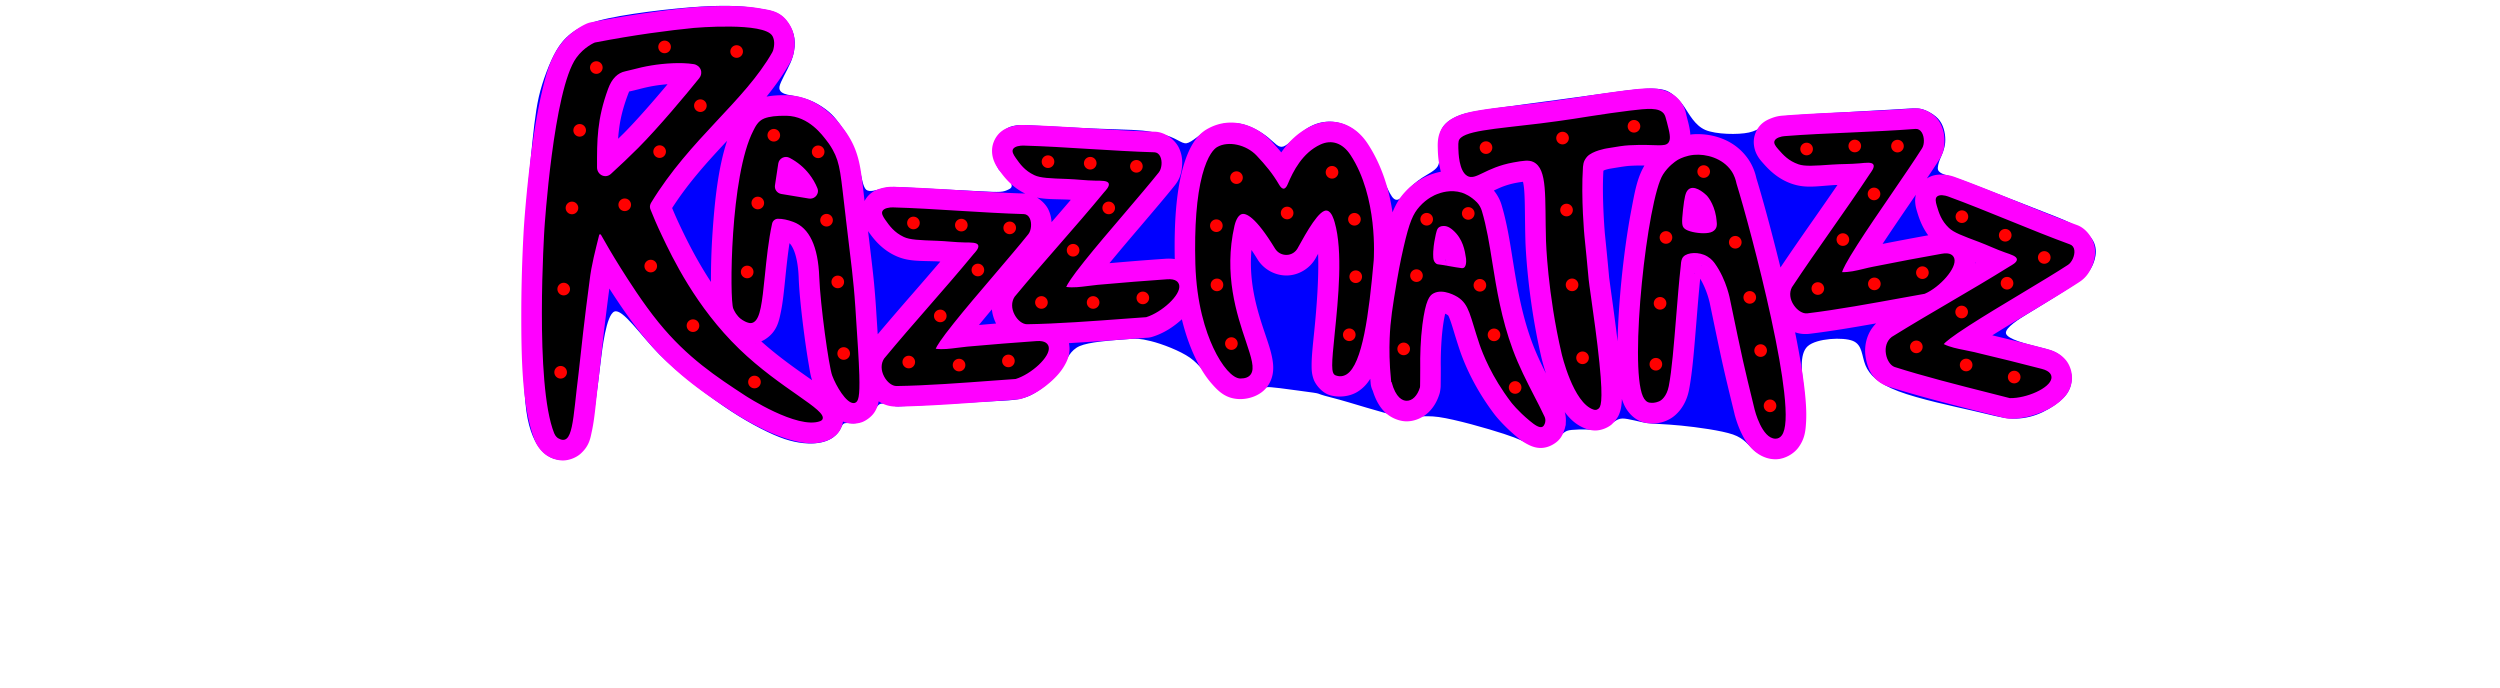 <?xml version="1.0" encoding="UTF-8" standalone="no"?>
<!-- Generator: Adobe Illustrator 25.2.3, SVG Export Plug-In . SVG Version: 6.00 Build 0)  -->

<svg
   version="1.1"
   id="svg74"
   viewBox="0 0 46.99 12.929"
   sodipodi:docname="w_outline_scale_1to60_px.svg"
   inkscape:version="1.2.2 (b0a8486541, 2022-12-01)"
   xml:space="preserve"
   width="46.99mm"
   height="12.929mm"
   xmlns:inkscape="http://www.inkscape.org/namespaces/inkscape"
   xmlns:sodipodi="http://sodipodi.sourceforge.net/DTD/sodipodi-0.dtd"
   xmlns:xlink="http://www.w3.org/1999/xlink"
   xmlns="http://www.w3.org/2000/svg"
   xmlns:svg="http://www.w3.org/2000/svg"
   xmlns:rdf="http://www.w3.org/1999/02/22-rdf-syntax-ns#"
   xmlns:cc="http://creativecommons.org/ns#"
   xmlns:dc="http://purl.org/dc/elements/1.1/"><defs
   id="defs4179"><inkscape:path-effect
     effect="bspline"
     id="path-effect7580"
     is_visible="true"
     lpeversion="1"
     weight="30"
     steps="2"
     helper_size="0"
     apply_no_weight="true"
     apply_with_weight="true"
     only_selected="false" /></defs>
      <sodipodi:namedview
   bordercolor="#000000"
   borderopacity="1"
   gridtolerance="10"
   guidetolerance="10"
   id="namedview76"
   inkscape:current-layer="svg74"
   inkscape:cx="53.875"
   inkscape:cy="-1.5625"
   inkscape:pageopacity="0"
   inkscape:pageshadow="2"
   inkscape:window-height="2071"
   inkscape:window-maximized="0"
   inkscape:window-width="2558"
   inkscape:window-x="1272"
   inkscape:window-y="0"
   inkscape:zoom="8"
   objecttolerance="10"
   pagecolor="#ffffff"
   showgrid="false"
   inkscape:pagecheckerboard="0"
   inkscape:document-units="mm"
   units="mm"
   inkscape:showpageshadow="2"
   inkscape:deskcolor="2.5">
      </sodipodi:namedview>
      <g
   id="sign"
   inkscape:label="sign"
   transform="matrix(0.012,0,0,0.012,-3.627,-3.369)"
   style="display:inline">
            
            <g
   inkscape:groupmode="layer"
   id="layer4"
   inkscape:label="Outline"><path
     id="path7575"
     style="display:inline;fill:#0000ff"
     inkscape:label="offset"
     d="m 1401.671,290.98 c -46.653,2.706 -124.252,11.822 -162.378,22.259 -38.125,10.436 -54.81,28.281 -65.382,46.309 -10.572,18.028 -22.127,48.376 -27.753,73.113 -5.626,24.737 -9.059,60.309 -12.099,91.214 -3.041,30.904 -7.716,77.743 -10.077,115.326 -2.361,37.583 -3.98,90.965 -3.857,137.175 0.123,46.21 2.07,116.013 6.626,148.767 4.556,32.754 14.755,50.174 21.451,58.496 6.696,8.322 14.288,13.053 20.589,15.167 6.301,2.113 15.164,2.913 22.425,1.256 7.261,-1.657 17.589,-6.837 23.404,-13.81 5.814,-6.973 10.904,-20.235 14.492,-38.244 3.588,-18.008 8.045,-52.714 9.727,-65.816 1.682,-13.102 1.71,-13.337 4.138,-33.826 2.428,-20.489 8.874,-74.891 21.688,-79.671 12.815,-4.78 40.533,36.868 70.232,66.957 29.699,30.09 81.165,68.665 112.53,89.226 31.366,20.561 63.512,36.802 83.907,43.562 20.395,6.76 39.148,8.253 53.435,5.991 14.287,-2.262 22.283,-7.956 26.773,-12.288 4.49,-4.333 6.945,-9.082 8.274,-11.913 1.329,-2.831 2.472,-5.734 5.343,-6.512 2.871,-0.778 9.221,0.026 13.613,-0.022 4.392,-0.049 9.688,-0.99 14.596,-3.658 4.908,-2.668 12.702,-8.84 16.622,-13.74 3.92,-4.9 6.581,-11.793 11.768,-13.133 5.187,-1.34 16.355,1.982 20.614,3.227 4.26,1.245 4.452,1.243 27.71,-0.058 23.258,-1.301 85.088,-4.77 108.296,-6.072 23.208,-1.302 23.264,-1.306 35.203,-1.922 11.938,-0.616 24.126,-1.244 37.54,-6.219 13.415,-4.975 28.696,-17.181 37.13,-25.054 8.434,-7.872 15.65,-16.664 20.404,-25.271 4.754,-8.607 10.215,-22.768 24.755,-29.018 14.54,-6.25 47.65,-8.743 60.119,-9.682 12.469,-0.939 12.525,-0.943 19.834,-1.484 7.309,-0.541 13.693,-1.014 31.566,3.449 17.873,4.463 45.682,15.122 61.1,25.919 15.419,10.797 26.184,27.953 36.959,37.994 10.775,10.041 28.743,19.662 41.815,20.299 13.072,0.636 29.964,-7.287 36.299,-10.259 6.335,-2.971 6.343,-2.978 54.113,3.445 47.77,6.423 19.177,2.578 51.708,10.766 32.531,8.188 81.377,24.97 104.956,28.995 23.58,4.024 37.906,-1.926 63.962,1.724 26.056,3.65 76.368,17.955 102.007,26.378 25.639,8.423 31.096,12.239 37.501,15.269 6.405,3.03 13.749,5.273 20.315,5.453 6.565,0.181 12.339,-1.688 18.197,-6.067 5.858,-4.379 11.808,-11.254 16.332,-15.208 4.524,-3.954 7.617,-5 13.763,-5.638 6.146,-0.638 16.308,-0.9 22.314,-0.705 6.006,0.195 11.057,0.999 16.776,-0.108 5.719,-1.107 15.918,-4.864 21.64,-8.244 5.722,-3.38 10.783,-8.639 19.006,-8.792 8.224,-0.153 29.044,5.833 37.705,7.096 8.662,1.263 29.254,1.514 54.054,3.977 24.8,2.463 63.117,7.678 81.202,13.944 18.084,6.266 24.466,17.279 32.691,24.278 8.225,7 22.492,14.021 35.25,13.479 12.758,-0.543 26.573,-8.745 33.513,-18.507 6.94,-9.762 10.473,-26.906 11.437,-40.822 0.964,-13.916 0,-33.879 -2.295,-53.195 -2.296,-19.316 -7.457,-50.858 6.376,-63.448 13.833,-12.59 55.742,-14.615 70.885,-8.359 15.143,6.256 13.635,23.387 19.646,38.091 6.011,14.704 19.407,28.493 51.553,40.745 32.145,12.252 88.18,24.051 117.024,30.634 28.845,6.583 43.52,10.922 57.28,11.982 13.76,1.06 27.945,-0.751 41.578,-5.674 13.633,-4.922 26.715,-12.942 35.903,-20.471 9.188,-7.528 14.491,-14.555 17.315,-22.826 2.824,-8.27 3.187,-17.785 0.027,-27.081 -3.159,-9.296 -9.837,-18.392 -17.422,-24.022 -7.586,-5.63 -16.099,-7.803 -33.676,-12.248 -17.577,-4.445 -46.898,-11.837 -49.404,-20.642 -2.507,-8.805 22.782,-24.225 32.269,-30.01 9.488,-5.785 9.499,-5.792 20.422,-12.503 10.923,-6.711 40.041,-24.601 54.146,-34.322 14.105,-9.721 22.601,-17.753 28.13,-28.933 5.529,-11.18 11.718,-32.748 -6.027,-48.687 -17.745,-15.939 -33.572,-22.088 -72.337,-37.147 -38.764,-15.06 -38.777,-15.065 -53.435,-20.831 -14.657,-5.765 -53.729,-21.132 -71.105,-27.461 -17.376,-6.329 -24.64,-7.838 -29.002,-9.343 -4.361,-1.504 -8.72,-4.003 -9.659,-7.61 -0.938,-3.607 0.913,-10.713 3.442,-16.906 2.529,-6.193 7.025,-14.848 7.872,-25.595 0.848,-10.748 -1.517,-24.404 -8.422,-34.007 -6.905,-9.603 -20.925,-16.423 -28.356,-18.305 -7.432,-1.882 -16.673,-1 -35.683,0.197 -19.01,1.197 -50.697,2.922 -79.597,4.502 -28.901,1.579 -70.652,3.867 -89.052,5.342 -18.4,1.474 -25.715,3.118 -32.355,7.721 -6.64,4.603 -17.029,15.234 -33.946,18.968 -16.916,3.734 -51.85,3.056 -68.288,-3.995 -16.438,-7.051 -25.392,-25.151 -32.753,-35.88 -7.361,-10.729 -17.927,-21.115 -26.942,-25.098 -9.015,-3.983 -22.268,-4.069 -31.732,-3.68 -9.463,0.389 -21.517,1.513 -35.683,3.3 -14.166,1.788 -38.81,5.278 -75.708,10.281 -36.898,5.003 -100.278,13.448 -129.989,17.707 -29.711,4.259 -42.005,6.694 -51.039,10.008 -9.035,3.314 -19.018,8.763 -24.998,15.891 -5.981,7.128 -7.383,15.274 -7.96,21.083 -0.577,5.809 -0.458,11.634 -0.014,18.33 0.444,6.696 1.499,18.579 -2.518,25.205 -4.017,6.626 -15.713,12.216 -23.971,17.541 -8.259,5.325 -18.433,13.853 -25.008,21.632 -6.575,7.779 -13.816,19.886 -22.371,8.311 -8.555,-11.575 -24.095,-54.605 -34.944,-74.802 -10.85,-20.197 -23.119,-30.118 -34.07,-35.692 -10.951,-5.574 -21.711,-7.702 -32.833,-7.023 -11.122,0.68 -22.616,4.178 -34.617,12.649 -12.002,8.471 -25.775,23.295 -33.589,26.086 -7.814,2.791 -13.156,-5.195 -23.761,-13.803 -10.605,-8.608 -26.971,-18.576 -43.875,-21.796 -16.903,-3.22 -34.363,0.317 -48.853,8.159 -14.49,7.842 -27.154,21.219 -35.418,22.413 -8.264,1.194 -15.756,-9.291 -40.383,-14.783 -24.626,-5.491 -29.277,-5.65 -69.435,-7.025 -40.158,-1.374 -40.182,-1.376 -55.895,-2.181 -15.712,-0.805 -57.587,-2.95 -73.311,-3.756 -15.725,-0.805 -15.785,-0.807 -19.224,-0.751 -3.439,0.056 -12.492,0.205 -19.983,3.659 -7.491,3.454 -18.266,12.48 -21.92,20.801 -3.653,8.322 -2.514,21.39 -0.891,28.447 1.623,7.057 4.812,12.812 6.008,14.972 1.196,2.159 1.196,2.161 1.196,2.162 13.271,12.401 26.544,24.803 16.465,30.149 -10.079,5.346 -13.742,5.159 -45.38,3.542 -31.638,-1.617 -31.662,-1.619 -47.367,-2.424 -15.706,-0.805 -57.562,-2.95 -73.28,-3.756 -15.718,-0.805 -15.778,-0.807 -18.522,-0.487 -2.744,0.32 -10.001,1.176 -16.891,2.946 -6.891,1.77 -17.995,5.631 -22.985,1.233 -4.99,-4.398 -7.157,-19.995 -10.29,-32.84 -3.133,-12.845 -8.812,-29.968 -13.587,-41.003 -4.775,-11.035 -9.167,-17.561 -17.061,-28.342 -7.894,-10.781 -15.342,-20.608 -34.846,-31.844 -19.504,-11.235 -40.601,-13.221 -47.356,-14.776 -6.755,-1.556 -14.078,-4.696 -12.637,-12.602 1.44,-7.906 11.691,-24.368 17.15,-37.12 5.46,-12.753 7.086,-23.315 6.828,-32.256 -0.258,-8.942 -2.392,-16.274 -6.441,-23.828 -4.049,-7.555 -10.015,-15.343 -18.167,-20.248 -8.151,-4.905 -18.508,-6.933 -35.014,-9.388 -16.506,-2.456 -39.163,-5.338 -85.816,-2.632 z"
     inkscape:path-effect="#path-effect7580"
     inkscape:original-d="m 1425.6472,285.38915 c -70.632,8.27754 -148.231,17.39355 -211.9637,24.90062 -12.5148,13.38625 -29.1998,31.23088 -41.7124,44.61163 -8.6204,22.67899 -20.1746,53.02692 -28.8651,75.81625 -2.554,26.68216 -5.9862,62.25453 -8.5806,88.93093 -3.5058,35.13029 -8.1816,81.96935 -11.6895,117.09765 -1.2136,40.03752 -2.8332,93.41956 -4.0488,133.45508 1.484,52.38431 3.4305,122.18698 4.8695,174.62883 7.6766,13.05037 17.876,30.47102 25.4983,43.55147 5.7584,3.552 13.3509,8.28383 19.1305,11.92259 6.8083,0.5897 15.6711,1.3896 22.373,2.0191 7.8129,-3.92899 18.1414,-9.10805 25.9187,-12.99657 3.8682,-10.04376 8.9576,-23.3062 12.7784,-33.29925 3.3437,-26.0281 7.8007,-60.73357 11.1425,-86.76367 0.022,-0.17478 0.05,-0.40916 0.07,-0.58594 4.8356,-40.80076 11.2816,-95.2031 16.1152,-136.00585 20.8206,31.22607 48.5395,72.87353 69.3091,104.13647 38.6211,28.90825 90.0867,67.48366 128.664,96.43856 24.1489,12.16605 56.2954,28.40664 80.4189,40.62819 16.6543,1.30147 35.4071,2.79451 55.3912,4.41007 8.5859,-6.12025 16.5815,-11.81359 23.7084,-16.88183 1.8653,-3.58809 4.3196,-8.33718 6.1102,-11.82312 0.8708,-2.17644 2.0139,-5.07945 2.8578,-7.25758 4.8887,0.59321 11.2394,1.39703 16.0465,2.03102 3.9731,-0.70506 9.2691,-1.64646 13.2402,-2.35352 5.8463,-4.62849 13.6401,-10.80115 19.4844,-15.43164 1.9967,-5.16931 4.6576,-12.06307 6.6523,-17.23438 8.377,2.49241 19.545,5.81428 27.92,8.30469 0.1451,-2e-4 0.3373,-0.002 0.4804,-0.004 46.3733,-2.60056 108.203,-6.06932 154.5743,-8.67188 0.044,-0.002 0.1007,-0.006 0.1425,-0.01 23.8335,-1.24979 36.0211,-1.87789 51.3862,-2.64823 11.4629,-9.16078 26.7444,-21.36714 38.2037,-30.51586 5.4127,-6.59255 12.6283,-15.38396 18.039,-21.97851 4.1082,-10.6161 9.5695,-24.77646 13.6531,-35.40092 24.9819,-1.90168 58.0924,-4.39432 82.9876,-6.24752 0.044,-0.002 0.1007,-0.006 0.1425,-0.01 14.5736,-1.10055 20.9576,-1.57344 31.4024,-2.32614 25.3143,9.67198 53.1224,20.33121 75.875,29.08399 8.0746,12.86819 18.8395,30.02443 26.9121,42.89062 13.477,7.21682 31.4449,16.83792 44.9199,24.05274 12.6701,-5.94158 29.5623,-13.86502 42.2305,-19.8086 0,-10e-4 0.01,-0.005 0.01,-0.008 95.5617,12.82499 66.9497,8.97737 95.539,12.84767 36.4778,12.50283 85.3239,29.2857 121.7283,41.82425 10.7459,-4.4615 25.0725,-10.4115 35.8164,-14.875 41.3748,11.7348 91.6871,26.03988 137.4967,39.09385 5.479,3.79307 10.9354,7.60883 16.3691,11.44727 7.3669,2.22019 14.7111,4.46306 22.0326,6.72861 5.7963,-1.89119 11.57,-3.7597 17.321,-5.60553 5.9719,-6.89768 11.9211,-13.77268 17.8477,-20.625 3.1156,-1.06962 6.2084,-2.11655 9.2786,-3.14082 9.2261,-0.26025 19.3879,-0.52256 27.6101,-0.7127 3.7897,0.60393 8.8412,1.40784 12.6289,2.00977 7.6504,-2.81619 17.8496,-6.57244 25.498,-9.39063 3.7959,-3.94325 8.8566,-9.20148 12.6516,-13.14553 12.6597,3.61076 33.4795,9.59697 41.8783,12.04103 8.9171,0.0858 29.5094,0.33705 44.23,0.53959 34.8823,4.72164 73.1998,9.93658 104.5788,14.23297 4.8131,8.24451 11.1946,19.25754 15.9538,27.53269 11.6773,5.7129 25.9448,12.7344 38.8832,19.13567 12.5593,-7.46598 26.375,-15.66859 37.61,-22.32979 2.6664,-12.85182 6.1993,-29.9958 8.8323,-42.86 -0.7209,-14.97146 -1.6834,-34.93474 -2.4063,-49.9082 -3.8452,-23.66234 -9.0061,-55.2048 -12.9023,-78.85617 31.5355,-1.54547 73.4449,-3.57065 104.9665,-5.07228 -1.2147,14.03755 -2.7222,31.16841 -4.1174,46.78665 13.4193,13.7659 26.8158,27.55448 40.1897,41.36575 50.899,10.68975 106.9335,22.48828 152.6291,32.13732 11.9964,3.517 26.672,7.85539 39.974,11.81713 14.2073,-1.83402 28.3919,-3.64535 42.5538,-5.43399 13.1038,-8.04286 26.1849,-16.06299 39.2433,-24.06047 5.3258,-7.04991 10.6288,-14.07714 15.9092,-21.08168 0.3854,-9.53772 0.7482,-19.05275 1.0882,-28.54511 -6.6548,-9.11872 -13.3322,-18.21472 -20.0324,-27.2881 -8.4902,-2.19556 -17.003,-4.36842 -25.5385,-6.51861 -26.6195,-6.73964 -55.9397,-14.13178 -79.9264,-20.15086 18.9672,-11.56365 44.2555,-26.98318 63.2207,-38.54883 0.01,-0.004 0.021,-0.0113 0.029,-0.0176 21.8389,-13.41638 50.9561,-31.30623 72.793,-44.72461 6.3725,-6.02564 14.8682,-14.05739 21.2394,-20.07936 4.7028,-16.33368 10.8913,-37.90145 15.5467,-54.18253 -40.1501,-15.62913 -55.9774,-21.77775 -133.5068,-51.8651 -0.01,-0.004 -0.023,-0.01 -0.035,-0.0156 -29.3029,-11.52439 -68.3748,-26.89158 -97.6797,-38.41797 -5.447,-1.13103 -12.7111,-2.6404 -18.1601,-3.77343 -3.2583,-1.90343 -7.6174,-4.40217 -10.9007,-6.24851 1.4074,-5.33651 3.259,-12.44257 4.6292,-17.76517 3.6805,-7.06388 8.1763,-15.71802 12.2304,-23.543 -2.3416,-13.67908 -4.7058,-27.33548 -7.0927,-40.9692 -11.4356,-5.59601 -25.4552,-12.41521 -34.3748,-16.71999 -5.9588,0.54794 -15.2002,1.42955 -23.1108,2.20472 -30.1088,1.61789 -61.7953,3.34314 -88.2827,4.80675 -31.3127,1.71721 -73.0642,4.00549 -104.3789,5.7207 -5.4851,1.23381 -12.8,2.87757 -18.2871,4.10938 -7.7914,7.97444 -18.1812,18.60568 -25.9746,26.57812 -26.0394,-0.52862 -60.9731,-1.20678 -87.1243,-1.69132 -6.6974,-13.60698 -15.6518,-31.70767 -22.4079,-45.29619 -7.9697,-7.87871 -18.5363,-18.2649 -26.5977,-26.14378 -9.9912,-0.0874 -23.2445,-0.17318 -33.1328,-0.21431 -9.0388,0.84358 -21.092,1.96701 -30.1328,2.80859 -19.2945,2.71351 -43.9382,6.20415 -64.5602,9.14463 -53.1732,7.06544 -116.5533,15.51056 -166.7208,22.21483 -9.2556,1.81535 -21.549,4.25067 -30.8483,6.11105 -8.7711,4.7772 -18.754,10.22621 -29.2425,15.96145 -1.4502,8.53215 -2.8526,16.6779 -4.1153,23.90308 0.1133,4.38864 0.2329,10.21378 0.3006,14.63996 0.8207,8.96414 1.8758,20.84679 2.653,29.87785 -8.8405,4.21332 -20.536,9.80294 -29.3964,14.04944 -7.654,6.41133 -17.8289,14.93903 -25.5347,21.40109 -5.435,9.10215 -12.6767,21.20959 -18.1387,30.32618 -11.6271,-32.28094 -27.1669,-75.31061 -38.8496,-107.57422 -10.0236,-8.14588 -22.2926,-18.06638 -33.473,-27.06555 -10.7368,-2.15057 -21.4963,-4.27846 -32.2784,-6.38367 -11.4713,3.47591 -22.9652,6.97449 -34.4818,10.49576 -12.4816,13.43558 -26.2553,28.26 -37.5129,40.37477 -4.3441,-6.55088 -9.6861,-14.53697 -14.5632,-21.77143 -16.3435,-9.99081 -32.7097,-19.95894 -49.0986,-29.90439 -17.4373,3.51447 -34.8973,7.05162 -52.38,10.61145 -11.4932,12.142 -24.157,25.51932 -34.5477,36.49409 -6.1116,-8.60679 -13.6044,-19.09175 -20.4406,-28.6036 -42.4412,-1.47574 -47.092,-1.63489 -127.3916,-4.35917 -0.018,-2e-4 -0.042,-0.002 -0.062,-0.004 -31.4047,-1.60798 -73.2789,-3.7533 -104.6856,-5.36328 -0.043,-2e-4 -0.1029,-0.002 -0.1484,-0.004 -6.8337,0.0901 -15.8858,0.23906 -22.754,0.37437 -8.1153,6.79349 -18.8907,15.8187 -27.0502,22.65654 0.8792,9.80522 2.0182,22.8741 2.8474,32.67221 2.3928,4.3176 5.5818,10.07308 7.9726,14.38868 10e-4,0.003 10e-4,0.005 0,0.006 0,0 26.5657,24.7794 39.8145,37.20312 -33.4272,-1.73229 -37.0908,-1.91953 -100.3496,-5.12881 -0.018,-2e-4 -0.042,-0.002 -0.062,-0.004 -31.3912,-1.60798 -73.2475,-3.7533 -104.6407,-5.36328 -0.043,-2e-4 -0.1029,-0.002 -0.1484,-0.004 -5.4418,0.6426 -12.6988,1.49807 -18.1426,2.13867 -8.3422,2.8855 -19.4462,6.74594 -27.7962,9.66371 -1.6,-11.70399 -3.7667,-27.30073 -5.4167,-38.99183 -4.6414,-13.99646 -10.2937,-31.12816 -15.4746,-46.65821 -4.3699,-6.54872 -8.7625,-13.07476 -13.1777,-19.57812 -11.3736,-15.06012 -18.8214,-24.88763 -34.1887,-45.11232 -23.6635,-2.25149 -44.7605,-4.23665 -52.7742,-4.9659 -5.4864,-2.38493 -12.8093,-5.52495 -18.3186,-7.85492 8.3844,-13.45125 18.6346,-29.91253 27.9178,-44.83477 1.649,-10.58455 3.2753,-21.14641 4.8789,-31.68559 -2.1113,-7.35472 -4.2452,-14.68675 -6.4018,-21.99611 -5.9436,-7.81118 -11.9099,-15.59968 -17.8988,-23.3655 -10.334,-2.05049 -20.6907,-4.0783 -31.0701,-6.08343 -22.6346,-2.9053 -45.2917,-5.7879 -67.9717,-8.64783 z"
     sodipodi:nodetypes="ccccccccccccccccccccccccccccccccccccccccccccccssssssccccccccscccccsccccsssssccccccccccccscccccccccccccccccccccccssscssscscccccccccacccccccsscccsssscc"
     transform="translate(-1.1252176e-5)" /></g><g
   id="group_text"
   inkscape:label="group_text"
   style="display:inline"
   transform="translate(-1.1252176e-5)">
                  <path
   id="_x35__1_"
   d="m 2370.5,507.1 c -28.3,13.1 -42.8,41.9 -51.3,62.3 -1.7,4.2 -4,6.7 -6.2,6.9 -2.2,0.1 -4.8,-2.1 -7.1,-6 -10.3,-17.8 -21.6,-31.2 -35.3,-45.8 -16.3,-17.3 -44.6,-23.5 -61.9,-13.4 -4.2,2.4 -14.7,11.6 -23.3,43.9 -8.8,33.5 -12.4,80.3 -10.8,139.1 1.8,62.6 16.2,105.9 28,131.2 13.7,29.4 30.4,48.3 42.6,48.3 0,0 0,0 0,0 7.7,0 13,-2.1 16.1,-6.4 6.7,-9.3 1,-26.2 -7.5,-51.7 -14.1,-41.8 -35.4,-105.1 -17.9,-181.3 0.9,-3.7 4.2,-16.1 11.5,-18.1 6.1,-1.7 21,3.1 52,54 3.9,6.3 10.6,10 18,9.9 7.4,-0.1 13.9,-4.1 17.5,-10.6 l 0.4,-0.8 c 13.5,-24.4 33.9,-61.3 45.9,-57.9 6.9,1.9 10.3,13.8 11.6,18.3 13.1,45.5 5.6,119.5 0.1,173.5 -5,49.1 -6.1,63.4 1.4,66.2 6.1,2.3 11.9,1.7 17.3,-1.7 24.7,-15.6 34.9,-94.8 42.3,-178.1 0.3,-4 6.8,-99.8 -36.3,-165.4 -12.2,-18.6 -29.4,-24.6 -47.1,-16.4 z"
   inkscape:connector-curvature="0" />
                  <path
   id="_x34_-copy_3_"
   d="m 2130.1,718.2 c -37,2.5 -67.7,5.2 -100.1,8 l -8.3,0.7 c -5.3,0.5 -10.4,1.1 -15.4,1.8 -11.8,1.5 -23,3 -34,1.5 1.6,-3.9 7.5,-14.1 28.5,-40.3 17.5,-21.9 40.3,-48.7 62.4,-74.5 21,-24.7 40.9,-48 54.2,-64.7 4.6,-5.8 5.7,-17.3 2.3,-24.6 -2,-4.3 -5.3,-6.7 -9.4,-6.8 -31.5,-0.9 -67.1,-3.1 -101.6,-5.2 -35,-2.2 -71.3,-4.4 -103.6,-5.3 -4.3,-0.1 -14.2,0.8 -16.4,6.2 -1.4,3.4 0.7,7.7 4.5,13.1 6.9,9.8 14.1,19.9 29.1,27 9.5,4.5 23.9,5 52.6,6 14.1,0.5 28.2,2.4 42.4,2.6 10.7,0.1 19.6,-0.1 21.5,4.2 2,4.6 -5,11.5 -7,13.8 -23.4,28.4 -47.4,55.9 -70.6,82.5 -22.8,26.1 -46.4,53.2 -69.5,81.1 l -0.3,0.4 c -5.1,7.8 -5.1,18.3 0.1,28 4.7,8.9 12.5,14.9 19.4,14.9 47,-0.7 103.2,-4.9 152.8,-8.6 11.4,-0.8 22.5,-1.7 33.1,-2.4 h 0.5 l 0.5,-0.1 c 23.8,-7.4 54.5,-34.6 51.5,-50.1 -1.1,-4.8 -5.1,-10.3 -19.2,-9.2 z"
   inkscape:connector-curvature="0" />
                  <path
   id="_x32__1_"
   d="m 1643,777.4 -0.9,-14.1 c -0.9,-13.5 -1.8,-24.5 -2.5,-32 -1.3,-14.8 -2.8,-28.3 -11.3,-98.5 -1.4,-11.2 -1.1,-9.2 -1.3,-11.1 -8.1,-67.3 -8.2,-84.5 -20.5,-106.5 -4,-7.2 -8,-12.4 -10.1,-15 -5.4,-6.7 -26.8,-37.5 -62.3,-38.1 -16,-0.2 -26.8,1.1 -34.8,4.2 -10.2,4 -14.4,13.9 -17.1,19.1 -36.5,70.4 -37.4,264.6 -31.4,278.7 1.8,4.3 4.4,8.1 4.4,8.1 2.3,3.3 4.6,5.7 6.2,7.1 v 0 c 0,0 5.7,4.9 12.7,6.9 1.6,0.5 3.5,0.9 5.7,0.4 1.2,-0.2 2.3,-0.7 3.4,-1.4 9.9,-6.3 12.7,-29.3 17.1,-72.9 2.6,-25.7 5.6,-54.9 11.3,-81.2 1,-4.6 4.8,-7.7 9.2,-7.7 0,0 0,0 0,0 7.3,0 15.2,1.6 24,4.9 25.2,9.3 39,38.5 40.7,86.7 1.6,42.6 15,140.1 20.3,154 6.1,16.4 21.8,43.1 33.4,43.1 0.8,0 1.5,-0.1 2.3,-0.4 5.2,-1.8 7.7,-9 6.7,-43.5 -0.7,-23.4 -2.8,-54.7 -5.2,-90.8 z m -62.1,-190.1 c -2.2,2.8 -5.5,4.4 -9,4.6 -0.9,0 -1.8,0 -2.7,-0.2 l -43.1,-7.1 c -6.5,-1.1 -11,-7.1 -10,-13.5 l 5.2,-34.3 c 0.6,-3.8 3,-7.1 6.5,-8.9 3.6,-1.8 7.8,-1.8 11.3,0.1 12.2,6.4 22.6,15 30.8,25.6 5.2,6.7 9.5,14.1 12.7,22 1.7,3.9 1,8.3 -1.7,11.7 z"
   inkscape:connector-curvature="0" />
                  <path
   id="_x31__1_"
   d="m 1338.9,649.6 c -7.7,-16.1 -13.5,-29.9 -17.5,-40 -0.3,-0.7 -0.7,-1.5 -0.9,-2.5 -0.7,-3 0,-6.2 1.6,-8.8 60.7,-99.8 146.2,-158.8 189.9,-235.8 0.5,-0.9 0.9,-1.8 1.2,-2.8 2.7,-9.5 2,-16.8 -1,-22.4 -12.5,-22.7 -123.1,-12.8 -123.1,-12.8 -39.2,3.9 -92.2,10.7 -155.2,22.9 0,0 -16.5,6.6 -29,24 -35.9,50 -49.9,267.4 -49.9,267.4 0,0 -15.7,243.6 15.3,320.6 2,5.1 5.8,7.6 5.8,7.6 24.2,14.2 23,-27.8 32.4,-101.8 4.1,-37.8 9.2,-84.9 17.3,-145.3 2.9,-24.8 9.1,-47.4 15,-71.4 0.5,-1 2.1,-1.1 2.8,0.1 7.2,12.8 17.5,30.7 30.7,51.7 11.5,18.2 34.6,54.9 59.7,85.7 44.9,55.2 91,85.3 135.8,114.6 0,0 81.7,53.4 117.2,39.8 2,-0.8 3.1,-2.2 3.1,-2.2 0.2,-0.3 0.4,-0.6 0.5,-0.9 7,-14.9 -65.6,-47.2 -130.4,-109.9 -68.2,-66 -104.9,-143.3 -121.3,-177.8 z M 1259,553.3 c -2.5,2.2 -5.5,3.4 -8.5,3.4 -1.7,0 -3.4,-0.4 -5.1,-1.1 -4.9,-2.2 -8,-7.1 -8,-12.6 -0.1,-42.2 -0.2,-75.4 17.4,-123.3 5.7,-15.6 14.8,-24.8 27,-27.3 3.9,-0.8 8.1,-1.9 12.5,-3 8.1,-2.1 17.3,-4.4 28.6,-6.2 18.7,-3.1 45.9,-5.2 65.9,-2 5.1,0.8 9.2,4.1 11,8.7 1.7,4.4 0.9,9.3 -2.1,13.1 -20.4,25.4 -63.5,77 -95.6,109.3 -13.9,13.8 -28.4,27.7 -43.1,41 z"
   inkscape:connector-curvature="0" />
                  <path
   id="_x39_-copy_1_"
   d="m 3343.2,678.3 c -36.6,6.4 -66.7,12.3 -98.7,18.6 l -8.2,1.6 c -5.2,1 -10.2,2.2 -15.1,3.4 -11.6,2.8 -22.5,5.4 -33.7,5.1 1.1,-4.1 6,-14.8 24.1,-43.1 15.1,-23.7 35,-52.7 54.2,-80.7 18.3,-26.8 35.6,-52 47,-70.1 4,-6.3 3.8,-17.8 -0.3,-24.7 -2.4,-4 -6,-6.1 -10.1,-5.7 -31.4,2.5 -67.1,4 -101.5,5.6 -35.1,1.5 -71.3,3.1 -103.6,5.7 -4.3,0.3 -14,2.3 -15.7,7.9 -1.1,3.6 1.5,7.5 5.9,12.5 7.9,9 16.1,18.3 31.8,23.7 9.9,3.4 24.3,2.4 53,0.4 14.1,-1 28.3,-0.6 42.4,-1.9 10.6,-1 19.5,-2.2 21.9,1.9 2.5,4.3 -3.8,12 -5.5,14.5 -20.3,30.8 -41.3,60.6 -61.5,89.5 -19.9,28.4 -40.5,57.8 -60.5,88 l -0.2,0.4 c -4.3,8.3 -3.1,18.8 3.1,27.9 5.6,8.3 14,13.5 20.8,12.8 46.6,-5.6 102.1,-15.8 151,-24.7 11.2,-2 22.2,-4 32.7,-5.9 l 0.5,-0.1 0.4,-0.2 c 22.9,-9.9 50.5,-40.1 45.9,-55.2 -1.6,-4.8 -6.2,-9.8 -20.1,-7.2 z"
   inkscape:connector-curvature="0" />
                  <path
   id="_x34_-copy_2_"
   d="m 1925.7,815 c -37,2.5 -67.7,5.2 -100.1,8 l -8.3,0.7 c -5.3,0.5 -10.4,1.1 -15.4,1.8 -11.8,1.5 -23,3 -34,1.5 1.6,-3.9 7.5,-14.1 28.5,-40.3 17.5,-21.9 40.3,-48.7 62.4,-74.5 21,-24.7 40.9,-48 54.2,-64.7 4.6,-5.8 5.7,-17.3 2.3,-24.6 -2,-4.3 -5.3,-6.7 -9.4,-6.8 -31.5,-0.9 -67.1,-3.1 -101.6,-5.2 -35,-2.2 -71.3,-4.4 -103.6,-5.3 -4.3,-0.1 -14.2,0.8 -16.4,6.2 -1.4,3.4 0.7,7.7 4.5,13.1 6.9,9.8 14.1,19.9 29.1,27 9.5,4.5 23.9,5 52.6,6 14.1,0.5 28.2,2.4 42.4,2.6 10.7,0.1 19.6,-0.1 21.5,4.2 2,4.6 -5,11.5 -7,13.8 -23.4,28.4 -47.4,55.9 -70.6,82.5 -22.8,26.1 -46.4,53.2 -69.5,81.1 l -0.3,0.4 c -5.1,7.8 -5.1,18.3 0.1,28 4.7,8.9 12.5,14.9 19.4,14.9 47,-0.7 103.2,-4.9 152.8,-8.6 11.4,-0.8 22.5,-1.7 33.1,-2.4 h 0.5 l 0.5,-0.1 c 23.8,-7.4 54.5,-34.6 51.5,-50.1 -1.1,-4.8 -5.1,-10.3 -19.2,-9.2 z"
   inkscape:connector-curvature="0" />
                  <path
   id="_x31_0-copy_1_"
   d="m 3500.3,858.5 c -35.9,-9.4 -65.8,-16.6 -97.5,-24.2 l -8.1,-2 c -5.1,-1.2 -10.2,-2.2 -15.2,-3.2 -11.7,-2.3 -22.7,-4.5 -32.7,-9.4 2.7,-3.2 11.6,-10.9 39.8,-29.1 23.6,-15.2 53.7,-33.3 82.9,-50.8 27.8,-16.7 54,-32.5 71.9,-44.2 6.2,-4 10.9,-14.6 10,-22.6 -0.5,-4.7 -2.9,-8 -6.8,-9.4 -29.6,-10.8 -62.7,-24.2 -94.6,-37.2 -32.5,-13.2 -66.2,-26.9 -96.6,-38 -4.1,-1.5 -13.7,-3.7 -17.6,0.7 -2.4,2.8 -1.8,7.5 0.1,13.8 3.4,11.4 7,23.4 19,34.8 7.6,7.3 21.1,12.3 48,22.4 13.2,5 26,11.2 39.4,15.9 10.1,3.5 18.7,6.1 19.1,10.9 0.4,5 -8.4,9.3 -11,10.9 -31.3,19.5 -62.8,38 -93.2,55.8 -29.9,17.5 -60.9,35.7 -91.7,54.8 l -0.4,0.3 c -7.4,5.8 -10.7,15.7 -8.8,26.6 1.7,9.9 7.1,18 13.6,20.3 44.7,14.3 99.4,28.2 147.6,40.4 11,2.8 21.8,5.5 32.2,8.2 l 0.5,0.1 h 0.5 c 25,0.5 62.7,-15.4 64.8,-31.1 0.6,-4.7 -1.5,-11.2 -15.2,-14.7 z"
   inkscape:connector-curvature="0" />
                  <path
   id="_x38__1_"
   d="m 3076.4,779 c -18.7,-86 -43,-174.5 -54,-210 -0.1,-0.3 -0.2,-0.8 -0.4,-1.5 -0.8,-3.7 -2.6,-11.5 -8,-19.3 -13.7,-19.7 -39.3,-26.7 -58.6,-24.9 -11.7,1.1 -20.2,5.3 -23.4,6.9 v 0 c -0.8,0.4 -1.5,0.8 -2.2,1.2 -4.1,2.6 -14.6,9.9 -22.7,22.6 -24.7,38.9 -53.2,299.1 -31.5,347.6 2.6,5.8 6.1,9.1 10.3,9.8 8.7,1.4 15.7,-2.3 16.6,-2.8 1.3,-0.7 10.3,-6.2 13.6,-23 4.8,-24.7 8,-64.9 11.5,-107.5 2.2,-27.6 4.5,-56.2 7.3,-81.1 0.1,-0.6 0.1,-1.2 0.2,-2 0.3,-3.8 0.7,-8.9 4.1,-12.4 6.4,-6.5 24,-8.1 37.3,-0.2 6.6,3.9 10.2,8.9 11.7,10.9 18.9,26.4 24.1,57.7 24.1,57.7 20.1,96.7 20.1,96.7 38.3,171.4 0.1,0.5 11.3,45.3 32.6,45.5 0,0 0.1,0 0.1,0 3.9,0 7.3,-1.8 9.8,-5.2 6.7,-9 7.9,-31.3 3.7,-68.2 -3.3,-29.6 -10.2,-68.5 -20.4,-115.5 z m -91.9,-135.4 c -3.2,1.7 -8.3,2.5 -13.9,2.5 -11.3,0 -24.7,-3 -29.5,-7 -4.6,-3.8 -5,-8.6 -2.7,-29.9 2.2,-19.6 3.9,-27.2 7.9,-31.1 0.9,-0.9 1.8,-1.6 3.1,-2.2 10.5,-4.6 25.5,10.4 26.4,11.3 0,0 10.7,11.1 14.4,32.6 0.4,2.3 0.5,4.7 0.7,5.7 0.8,6.5 1.8,13.6 -6.4,18.1 z"
   inkscape:connector-curvature="0" />
                  <path
   id="_x37__1_"
   d="m 2913.3,472.5 c -1.9,-7.4 -2.9,-11.1 -4.9,-13.7 -7.8,-9.8 -24.6,-8.3 -53.1,-4.8 -19.4,2.4 -40.6,5.4 -63.5,9 0,0 0,0 0,0 -0.5,0.1 -37.8,6.3 -77.7,11.2 -70.8,8.7 -123.3,11.3 -127.1,27.6 -0.5,2.3 -0.7,5.2 -0.5,11 0.2,7.2 0.9,35.9 14,43.5 13.3,7.8 27.8,-13 72.1,-21.1 16.1,-2.9 24.2,-4.1 31.3,-0.8 22.8,10.9 17.9,55 19.9,123.6 0,0 2.3,81.9 24.5,176.7 0,0 17.9,77.5 50.2,87.7 0.9,0.3 1.8,0.4 2.6,0.4 1.8,0 3.4,-0.6 4.8,-1.8 2.9,-2.4 8.2,-6.9 1.6,-71.8 -3.5,-34.9 -9.3,-75.6 -13.1,-102.5 -1.9,-13.7 -3.5,-24.6 -3.8,-28.3 -2.3,-25.8 -4.6,-48.2 -6.6,-67.9 0,0 -5.6,-58.9 -2.3,-108.4 0.3,-3.9 1.1,-7.1 2.4,-9.9 0,0 1.6,-3.3 4.2,-6.2 8.5,-9.2 30.3,-12.8 30.3,-12.8 18,-3 27,-4.5 35.3,-4.9 42.6,-2.3 56.5,3.8 62.1,-4.7 3.8,-5.8 1.3,-15.6 -2.7,-31.1 z"
   inkscape:connector-curvature="0" />
                  <path
   id="_x36__1_"
   d="m 2705.2,900.7 c -11.6,-22.6 -23.6,-45.9 -33.4,-72.3 -17.9,-48.4 -25.4,-95 -32,-136.1 -4.6,-29 -9,-56.4 -16.5,-81.4 -1.5,-4.9 -4.1,-9.4 -7.5,-13 -9.5,-9.9 -20.1,-14.3 -23.8,-15.4 -17.8,-5.5 -33.2,0.2 -39,2.4 -2.9,1.1 -15.5,6.2 -27.4,19.6 -9.9,11.1 -15.7,23.7 -24.8,63.4 -5.8,25.1 -9.1,44.7 -10.6,53.3 -6.6,39.5 -10.2,61 -11.3,90.1 -0.6,16.2 -0.6,38.5 2.2,65.2 l 0.2,2.3 0.6,0.3 c 6.7,25.2 17.5,29.3 23.4,29.4 9.1,0.2 17.1,-7.8 21.1,-21 0.2,-0.6 0.2,-1.2 0.3,-12.6 0.1,-7.1 0.1,-15.7 0.1,-17.5 v -0.2 -0.5 c -0.3,-17.8 0.4,-44.1 3.4,-67.4 5,-38.7 11.3,-45.7 17.1,-48.9 15.5,-8.6 37.1,5 38.1,5.6 18.6,12 19.2,29.3 34.3,74.2 v 0 c 5.1,14.6 18.7,50.3 49.5,90.7 0,0 10.2,13.4 29.4,29.2 7.3,6.1 15.1,11.6 19.7,9.1 3.3,-1.8 4.3,-7.3 4.3,-7.6 0.5,-2.7 0.2,-5.6 -1.1,-8.3 -5,-10.8 -10.5,-21.4 -16.3,-32.6 z M 2596.1,699.4 c -0.9,0.9 -2.1,1.4 -3.4,1.4 -0.2,0 -0.4,0 -0.6,0 -6.6,-0.8 -13,-2 -19.3,-3.1 -6.1,-1.1 -12.4,-2.3 -18.8,-3 -0.9,-0.1 -2.3,-0.9 -3.6,-2.3 -2.7,-2.7 -3.1,-6.5 -3.2,-9 -0.7,-11.7 1.8,-24.8 2.4,-27.7 2.5,-13.3 3.5,-17 7.2,-19.3 2.7,-1.6 5.5,-1.7 6.7,-1.7 6.8,-0.1 11.8,4.2 14.4,6.4 16.1,13.9 18.9,32.8 20.5,43.4 0.2,0.1 1.5,11 -2.3,14.9 z"
   inkscape:connector-curvature="0" />
            <path
   sodipodi:type="inkscape:offset"
   inkscape:radius="32.23399"
   inkscape:original="M 1445.9805 322.40625 C 1416.768 322.04375 1389.0957 324.48828 1389.0957 324.48828 C 1349.8957 328.38827 1296.9022 335.19259 1233.9023 347.39258 C 1233.9023 347.39258 1217.3847 354.00431 1204.8848 371.4043 C 1168.9848 421.40425 1155 638.81445 1155 638.81445 C 1155 638.81445 1139.2852 882.38875 1170.2852 959.38867 C 1172.2852 964.48867 1176.0879 967.00977 1176.0879 967.00977 C 1200.2879 981.20976 1199.1176 939.2011 1208.5176 865.20117 C 1212.6176 827.40121 1217.6949 780.28861 1225.7949 719.88867 C 1228.6949 695.0887 1234.9145 672.51755 1240.8145 648.51758 C 1241.3145 647.51758 1242.9055 647.40547 1243.6055 648.60547 C 1250.8055 661.40546 1261.1066 679.30666 1274.3066 700.30664 C 1285.8066 718.50662 1308.8824 755.18831 1333.9824 785.98828 C 1378.8823 841.18823 1425.0146 871.29964 1469.8145 900.59961 C 1469.8145 900.59961 1551.4962 953.9828 1586.9961 940.38281 C 1588.9961 939.58281 1590.0957 938.21289 1590.0957 938.21289 C 1590.2957 937.91289 1590.484 937.5832 1590.584 937.2832 C 1597.584 922.38321 1525.0011 890.11204 1460.2012 827.41211 C 1392.0012 761.41217 1355.3004 684.08005 1338.9004 649.58008 C 1331.2004 633.4801 1325.4004 619.71913 1321.4004 609.61914 C 1321.1004 608.91914 1320.7156 608.09375 1320.5156 607.09375 C 1319.8156 604.09375 1320.5045 600.8793 1322.1094 598.2793 C 1382.8093 498.4794 1468.2902 439.49993 1511.9902 362.5 C 1512.4902 361.6 1512.8875 360.70897 1513.1875 359.70898 C 1515.8875 350.20898 1515.2129 342.89102 1512.2129 337.29102 C 1505.9629 325.94103 1475.193 322.76875 1445.9805 322.40625 z M 1372.6836 379.7207 C 1378.3362 379.92599 1383.7852 380.39531 1388.7852 381.19531 C 1393.8852 381.99531 1398.0164 385.27892 1399.8164 389.87891 C 1401.5164 394.27891 1400.6895 399.19219 1397.6895 402.99219 C 1377.2895 428.39216 1334.1858 479.98714 1302.0859 512.28711 C 1288.1859 526.08709 1273.6785 540.01057 1258.9785 553.31055 C 1256.4785 555.51055 1253.5176 556.67773 1250.5176 556.67773 C 1248.8176 556.67773 1247.1219 556.31523 1245.4219 555.61523 C 1240.5219 553.41523 1237.4023 548.48827 1237.4023 542.98828 C 1237.3023 500.78832 1237.2146 467.59526 1254.8145 419.69531 C 1260.5145 404.09532 1269.5949 394.9043 1281.7949 392.4043 C 1285.6949 391.6043 1289.8871 390.49062 1294.2871 389.39062 C 1302.3871 387.29064 1311.6062 384.98945 1322.9062 383.18945 C 1336.9313 380.86446 1355.7257 379.10485 1372.6836 379.7207 z M 2882.5801 451.39648 C 2875.0346 451.65101 2865.9785 452.67188 2855.291 453.98438 C 2835.8911 456.38437 2814.7066 459.37853 2791.8066 462.97852 C 2791.3066 463.07852 2753.9995 469.28751 2714.0996 474.1875 C 2643.2996 482.8875 2590.7941 485.48712 2586.9941 501.78711 C 2586.4941 504.08711 2586.3078 507.01836 2586.5078 512.81836 C 2586.7078 520.01835 2587.4078 548.67931 2600.5078 556.2793 C 2613.8078 564.07929 2628.2879 543.2914 2672.5879 535.19141 C 2688.6879 532.29141 2696.8102 531.09453 2703.9102 534.39453 C 2726.7101 545.29452 2721.8008 589.39811 2723.8008 657.99805 C 2723.8008 657.99805 2726.1008 739.9208 2748.3008 834.7207 C 2748.3008 834.7207 2766.1962 912.19649 2798.4961 922.39648 C 2799.3961 922.69648 2800.3094 922.79492 2801.1094 922.79492 C 2802.9094 922.79492 2804.4945 922.17852 2805.8945 920.97852 C 2808.7945 918.57852 2814.0883 914.10892 2807.4883 849.20898 C 2803.9883 814.30902 2798.2199 773.59138 2794.4199 746.69141 C 2792.5199 732.99142 2790.9094 722.08281 2790.6094 718.38281 C 2788.3094 692.58284 2786.0098 670.2117 2784.0098 650.51172 C 2784.0098 650.51172 2778.4051 591.60347 2781.7051 542.10352 C 2782.0051 538.20353 2782.7977 534.97969 2784.0977 532.17969 C 2784.0977 532.17969 2785.7066 528.92148 2788.3066 526.02148 C 2796.8066 516.82149 2818.6094 513.2168 2818.6094 513.2168 C 2836.6094 510.21681 2845.6181 508.69883 2853.918 508.29883 C 2896.518 505.99883 2910.3863 512.10351 2915.9863 503.60352 C 2919.7863 497.80352 2917.2832 488.0039 2913.2832 472.50391 C 2911.3832 465.10392 2910.4102 461.41445 2908.4102 458.81445 C 2904.5102 453.91446 2898.3645 451.82852 2889.627 451.41602 C 2887.4426 451.31289 2885.0952 451.31164 2882.5801 451.39648 z M 1534.0977 462.0918 C 1518.0977 461.8918 1507.3203 463.20078 1499.3203 466.30078 C 1489.1203 470.30078 1484.9187 480.19453 1482.2188 485.39453 C 1445.7188 555.79445 1444.8086 750.00354 1450.8086 764.10352 C 1452.6086 768.40352 1455.1953 772.21094 1455.1953 772.21094 C 1457.4952 775.51094 1459.7965 777.89883 1461.3965 779.29883 C 1461.3965 779.29883 1467.1113 784.21094 1474.1113 786.21094 C 1475.7113 786.71094 1477.5832 787.10938 1479.7832 786.60938 C 1480.9832 786.40937 1482.0934 785.89141 1483.1934 785.19141 C 1493.0934 778.89141 1495.8949 755.91246 1500.2949 712.3125 C 1502.8948 686.61253 1505.8918 657.40739 1511.5918 631.10742 C 1512.5918 626.50742 1516.4066 623.39844 1520.8066 623.39844 C 1528.1066 623.39844 1536.0184 625.01641 1544.8184 628.31641 C 1570.0184 637.6164 1583.7883 666.81567 1585.4883 715.01562 C 1587.0883 757.61559 1600.4793 855.11173 1605.7793 869.01172 C 1611.8793 885.4117 1627.5836 912.11914 1639.1836 912.11914 C 1639.9836 912.11914 1640.6883 912.01877 1641.4883 911.71875 C 1646.6883 909.91875 1649.2207 902.71481 1648.2207 868.21484 C 1647.5207 844.81486 1645.3941 813.49449 1642.9941 777.39453 L 1642.1074 763.30664 C 1641.2074 749.80665 1640.282 738.81835 1639.582 731.31836 C 1638.282 716.51837 1636.7852 702.99095 1628.2852 632.79102 C 1626.8852 621.59103 1627.2 623.61484 1627 621.71484 C 1618.9001 554.41491 1618.7883 537.21092 1606.4883 515.21094 C 1602.4883 508.01095 1598.4867 502.79141 1596.3867 500.19141 C 1590.9867 493.49142 1569.5976 462.6918 1534.0977 462.0918 z M 3302.3945 482.69336 C 3270.9945 485.19336 3235.2965 486.71836 3200.8965 488.31836 C 3165.7966 489.81836 3129.6164 491.39023 3097.3164 493.99023 C 3093.0164 494.29023 3083.2898 496.31992 3081.5898 501.91992 C 3080.4898 505.51991 3083.0824 509.41407 3087.4824 514.41406 C 3095.3824 523.41405 3103.5911 532.71524 3119.291 538.11523 C 3129.191 541.51523 3143.6224 540.51367 3172.3223 538.51367 C 3186.4223 537.51367 3200.6188 537.90938 3214.7188 536.60938 C 3225.3187 535.60938 3234.2055 534.41367 3236.6055 538.51367 C 3239.1055 542.81366 3232.8113 550.50195 3231.1113 553.00195 C 3210.8114 583.80191 3189.819 613.59222 3169.6191 642.49219 C 3149.7191 670.89216 3129.1016 700.32151 3109.1016 730.52148 L 3108.8809 730.91992 C 3104.5809 739.21992 3105.7805 749.68712 3111.9805 758.78711 C 3117.5805 767.08711 3126.0027 772.28984 3132.8027 771.58984 C 3179.4026 765.98985 3234.8872 755.81405 3283.7871 746.91406 C 3294.9871 744.91407 3305.9824 742.92148 3316.4824 741.02148 L 3317.0137 740.88867 L 3317.4121 740.71094 C 3340.3121 730.81095 3367.9105 700.60976 3363.3105 685.50977 C 3361.7105 680.70978 3357.0972 675.68906 3343.1973 678.28906 C 3306.5973 684.68906 3276.4902 690.59648 3244.4902 696.89648 L 3236.2949 698.49023 C 3231.0949 699.49023 3226.0874 700.70234 3221.1875 701.90234 C 3209.5875 704.70233 3198.7176 707.29609 3187.5176 706.99609 C 3188.6176 702.8961 3193.5172 692.1906 3211.6172 663.89062 C 3226.7172 640.19065 3246.6008 611.21481 3265.8008 583.21484 C 3284.1008 556.41486 3301.4048 531.18397 3312.8047 513.08398 C 3316.8047 506.78399 3316.5941 495.30819 3312.4941 488.4082 C 3310.0941 484.4082 3306.4945 482.29336 3302.3945 482.69336 z M 2383.5957 503.58594 C 2379.3049 503.88862 2374.9133 505.05352 2370.4883 507.10352 C 2342.1883 520.2035 2327.6855 548.9926 2319.1855 569.39258 C 2317.4855 573.59257 2315.1824 576.10469 2312.9824 576.30469 C 2310.7824 576.40469 2308.1945 574.1793 2305.8945 570.2793 C 2295.5945 552.47932 2284.2859 539.11365 2270.5859 524.51367 C 2254.2859 507.21369 2225.9953 500.98985 2208.6953 511.08984 C 2204.4953 513.48984 2193.9906 522.69417 2185.3906 554.99414 C 2176.5906 588.4941 2172.9821 635.30553 2174.582 694.10547 C 2176.382 756.70541 2190.7801 799.98518 2202.5801 825.28516 C 2216.2801 854.68513 2232.9992 873.61914 2245.1992 873.61914 C 2252.8992 873.61914 2258.1813 871.49531 2261.2812 867.19531 C 2267.9812 857.89532 2262.2949 840.99412 2253.7949 815.49414 C 2239.6949 773.69418 2218.3965 710.40695 2235.8965 634.20703 C 2236.7965 630.50703 2240.1141 618.08788 2247.4141 616.08789 C 2253.5141 614.38789 2268.3829 619.1938 2299.3828 670.09375 C 2303.2828 676.39374 2310.0141 680.11758 2317.4141 680.01758 C 2324.8141 679.91758 2331.3121 675.88476 2334.9121 669.38477 L 2335.3105 668.58594 C 2348.8105 644.18596 2369.209 607.28359 2381.209 610.68359 C 2388.109 612.58359 2391.5164 624.48047 2392.8164 628.98047 C 2405.9164 674.48042 2398.4059 748.51373 2392.9062 802.51367 C 2387.9062 851.61363 2386.7793 865.90117 2394.2793 868.70117 C 2400.3793 871.00117 2406.2017 870.41758 2411.6016 867.01758 C 2436.3016 851.41759 2446.5102 772.22179 2453.9102 688.92188 C 2454.2102 684.92188 2460.682 589.09602 2417.582 523.49609 C 2411.482 514.1961 2404.1332 508.04219 2396.0957 505.24219 L 2396.0938 505.24219 C 2392.075 503.84219 2387.8865 503.28326 2383.5957 503.58594 z M 1905.0879 508.78711 C 1900.7879 508.68711 1890.8973 509.59023 1888.6973 514.99023 C 1887.2973 518.39022 1889.4148 522.70353 1893.2148 528.10352 C 1900.1148 537.90351 1907.3224 547.98399 1922.3223 555.08398 C 1931.8223 559.58398 1946.2102 560.10937 1974.9102 561.10938 C 1989.0102 561.60938 2003.1066 563.47773 2017.3066 563.67773 C 2028.0066 563.77773 2036.893 563.58677 2038.793 567.88672 C 2040.793 572.48671 2033.7949 579.40898 2031.7949 581.70898 C 2008.3949 610.10895 1984.4206 637.60119 1961.2207 664.20117 C 1938.4207 690.30114 1914.809 717.41839 1891.709 745.31836 L 1891.3984 745.7168 C 1886.2984 753.51679 1886.2879 764.01681 1891.4883 773.7168 C 1896.1883 782.61679 1903.9926 788.60352 1910.8926 788.60352 C 1957.8925 787.90352 2014.0915 783.7078 2063.6914 780.00781 C 2075.0914 779.20781 2086.1871 778.31523 2096.7871 777.61523 L 2097.3184 777.61523 L 2097.8047 777.48242 C 2121.6047 770.08243 2152.2852 742.9199 2149.2852 727.41992 C 2148.1852 722.61992 2144.2016 717.10508 2130.1016 718.20508 C 2093.1016 720.70508 2062.4215 723.37969 2030.0215 726.17969 L 2021.6934 726.88867 C 2016.3934 727.38867 2011.3203 728.00508 2006.3203 728.70508 C 1994.5203 730.20508 1983.2969 731.71094 1972.2969 730.21094 C 1973.8969 726.31095 1979.7833 716.09645 2000.7832 689.89648 C 2018.2832 667.9965 2041.1051 641.17889 2063.2051 615.37891 C 2084.2051 590.67894 2104.0867 567.39725 2117.3867 550.69727 C 2121.9867 544.89727 2123.0914 533.40938 2119.6914 526.10938 C 2117.6914 521.80939 2114.3988 519.38711 2110.2988 519.28711 C 2078.7988 518.38711 2043.2129 516.20351 2008.7129 514.10352 C 1973.7129 511.90352 1937.3879 509.68711 1905.0879 508.78711 z M 2962.9121 523.0625 C 2960.3392 523.00493 2957.8285 523.09336 2955.416 523.31836 C 2943.716 524.41836 2935.1805 528.58555 2931.9805 530.18555 C 2931.1805 530.58555 2930.5086 530.98086 2929.8086 531.38086 C 2925.7086 533.98086 2915.182 541.31954 2907.082 554.01953 C 2882.3821 592.91949 2853.8821 853.11919 2875.582 901.61914 C 2878.182 907.41914 2881.7043 910.71016 2885.9043 911.41016 C 2894.6043 912.81016 2901.6176 909.11914 2902.5176 908.61914 C 2903.8176 907.91914 2912.8191 902.38006 2916.1191 885.58008 C 2920.9191 860.88011 2924.0937 820.70348 2927.5938 778.10352 C 2929.7937 750.50355 2932.1043 721.88436 2934.9043 696.98438 C 2935.0043 696.38437 2934.9799 695.79023 2935.0801 694.99023 C 2935.3801 691.19024 2935.8012 686.08594 2939.2012 682.58594 C 2945.6012 676.08595 2963.2039 674.50821 2976.5039 682.4082 C 2983.1039 686.30819 2986.6992 691.30664 2988.1992 693.30664 C 3007.0992 719.70662 3012.3008 750.99023 3012.3008 750.99023 C 3032.4008 847.69013 3032.4231 847.69655 3050.623 922.39648 C 3050.723 922.89648 3061.8855 967.69453 3083.1855 967.89453 L 3083.3184 967.89453 C 3087.2184 967.89453 3090.6094 966.11289 3093.1094 962.71289 C 3099.8094 953.7129 3100.9852 931.3863 3096.7852 894.48633 C 3093.4852 864.88636 3086.6062 825.98824 3076.4062 778.98828 C 3057.7063 692.98837 3033.4004 604.49411 3022.4004 568.99414 C 3022.3004 568.69414 3022.202 568.18828 3022.002 567.48828 C 3021.202 563.78829 3019.3844 556.01679 3013.9844 548.2168 C 3001.997 530.97931 2980.9228 523.46546 2962.9121 523.0625 z M 1533.4922 526.56055 C 1535.429 526.58127 1537.3535 527.06367 1539.1035 528.01367 C 1551.3035 534.41366 1561.6945 543.0211 1569.8945 553.62109 C 1575.0945 560.32109 1579.4094 567.69571 1582.6094 575.5957 C 1584.3094 579.4957 1583.5809 583.89102 1580.8809 587.29102 C 1578.6809 590.09102 1575.3887 591.69844 1571.8887 591.89844 C 1570.9887 591.89844 1570.0855 591.92071 1569.1855 591.7207 L 1526.0801 584.58789 C 1519.5801 583.48789 1515.1113 577.52108 1516.1113 571.12109 L 1521.2949 536.78711 C 1521.8949 532.98712 1524.3066 529.68086 1527.8066 527.88086 C 1529.6066 526.98086 1531.5554 526.53982 1533.4922 526.56055 z M 2953.502 575.0332 C 2963.4204 574.83442 2975.0074 586.41563 2975.7949 587.20312 C 2975.7949 587.20312 2986.4934 598.30861 2990.1934 619.80859 C 2990.5934 622.10859 2990.7023 624.48047 2990.9023 625.48047 C 2991.7023 631.98046 2992.6785 639.09962 2984.4785 643.59961 C 2981.2785 645.29961 2976.2113 646.08008 2970.6113 646.08008 C 2959.3114 646.08008 2945.9055 643.08203 2941.1055 639.08203 C 2936.5055 635.28204 2936.1043 630.52068 2938.4043 609.2207 C 2940.6043 589.62072 2942.2891 582.02109 2946.2891 578.12109 C 2947.1891 577.22109 2948.0906 576.50625 2949.3906 575.90625 C 2950.7031 575.33125 2952.085 575.0616 2953.502 575.0332 z M 2579.207 580.25391 C 2575.1665 580.05022 2571.3902 580.31602 2567.9902 580.82227 L 2567.9883 580.82227 C 2561.1883 581.83477 2555.9156 583.79844 2553.0156 584.89844 C 2550.1156 585.99844 2537.4918 591.08048 2525.5918 604.48047 C 2515.6918 615.58046 2509.8812 628.22191 2500.7812 667.92188 C 2494.9812 693.02185 2491.6934 712.61876 2490.1934 721.21875 C 2483.5934 760.71871 2479.9965 782.18519 2478.8965 811.28516 C 2478.2965 827.48514 2478.3113 849.79807 2481.1113 876.49805 L 2481.2891 878.80273 L 2481.9082 879.11328 C 2488.6082 904.31326 2499.4008 908.38633 2505.3008 908.48633 C 2514.4008 908.68633 2522.3887 900.68632 2526.3887 887.48633 C 2526.5887 886.88634 2526.5992 886.30429 2526.6992 874.9043 C 2526.7992 867.80431 2526.7871 859.2043 2526.7871 857.4043 L 2526.7871 857.18359 L 2526.7871 856.69531 C 2526.4871 838.89533 2527.1992 812.61053 2530.1992 789.31055 C 2535.1992 750.61059 2541.5008 743.60039 2547.3008 740.40039 C 2562.8008 731.8004 2584.4004 745.38242 2585.4004 745.98242 C 2604.0003 757.98241 2604.5914 775.2895 2619.6914 820.18945 C 2624.7914 834.78944 2638.4207 870.47699 2669.2207 910.87695 C 2669.2207 910.87695 2679.3938 924.3172 2698.5938 940.11719 C 2705.8938 946.21718 2713.7086 951.69922 2718.3086 949.19922 C 2721.6086 947.39922 2722.6055 941.88008 2722.6055 941.58008 C 2723.1055 938.88008 2722.798 935.99492 2721.498 933.29492 C 2716.498 922.49493 2710.9953 911.88748 2705.1953 900.6875 C 2693.5954 878.08752 2681.591 854.7867 2671.791 828.38672 C 2653.8911 779.98677 2646.4047 733.38902 2639.8047 692.28906 C 2635.2047 663.28909 2630.7793 635.90428 2623.2793 610.9043 C 2621.7793 606.00431 2619.191 601.47891 2615.791 597.87891 C 2606.291 587.97892 2595.702 583.60586 2592.002 582.50586 C 2587.552 581.13086 2583.2476 580.45759 2579.207 580.25391 z M 3344.5254 586.53906 C 3341.1254 586.35157 3337.7488 586.90742 3335.7988 589.10742 C 3333.3988 591.90742 3333.9863 596.58673 3335.8867 602.88672 C 3339.2867 614.28671 3342.8926 626.30704 3354.8926 637.70703 C 3362.4926 645.00702 3376.0181 649.98009 3402.918 660.08008 C 3416.118 665.08008 3428.9027 671.28438 3442.3027 675.98438 C 3452.4027 679.48438 3460.9965 682.08281 3461.3965 686.88281 C 3461.7965 691.8828 3453.0102 696.18125 3450.4102 697.78125 C 3419.1102 717.28123 3387.5973 735.80354 3357.1973 753.60352 C 3327.2973 771.10351 3296.2902 789.30627 3265.4902 808.40625 L 3265.0918 808.7168 C 3257.6918 814.51679 3254.4203 824.39689 3256.3203 835.29688 C 3258.0203 845.19687 3263.4199 853.2879 3269.9199 855.58789 C 3314.6198 869.88788 3369.2923 883.79221 3417.4922 895.99219 C 3428.4922 898.79219 3439.3013 901.4875 3449.7012 904.1875 L 3450.1875 904.32031 L 3450.7207 904.32031 C 3475.7207 904.82031 3513.3902 888.92068 3515.4902 873.2207 C 3516.0902 868.52071 3513.9949 862.01172 3500.2949 858.51172 C 3464.3949 849.11173 3434.4852 841.87929 3402.7852 834.2793 L 3394.7207 832.28516 C 3389.6208 831.08516 3384.4805 830.0957 3379.4805 829.0957 C 3367.7805 826.7957 3356.7852 824.60312 3346.7852 819.70312 C 3349.4852 816.50314 3358.4133 808.79568 3386.6133 790.5957 C 3410.2132 775.39572 3440.304 757.28123 3469.5039 739.78125 C 3497.3039 723.08126 3523.5083 707.31132 3541.4082 695.61133 C 3547.6082 691.61133 3552.3199 681.01757 3551.4199 673.01758 C 3550.9199 668.31758 3548.4977 664.98008 3544.5977 663.58008 C 3514.9978 652.78009 3481.9116 639.41015 3450.0117 626.41016 C 3417.5117 613.21018 3383.7866 599.49843 3353.3867 588.39844 C 3351.3367 587.64844 3347.9254 586.72656 3344.5254 586.53906 z M 1700.7207 605.58789 C 1696.4207 605.48789 1686.4832 606.39102 1684.2832 611.79102 C 1682.8832 615.19101 1685.0027 619.50431 1688.8027 624.9043 C 1695.7027 634.70429 1702.9102 644.78478 1717.9102 651.88477 C 1727.4102 656.38477 1741.7962 656.91016 1770.4961 657.91016 C 1784.5961 658.41016 1798.6945 660.27852 1812.8945 660.47852 C 1823.5945 660.57852 1832.4809 660.38754 1834.3809 664.6875 C 1836.3809 669.28749 1829.3809 676.20977 1827.3809 678.50977 C 1803.981 706.90974 1780.0066 734.40197 1756.8066 761.00195 C 1734.0066 787.10192 1710.3968 814.22111 1687.2969 842.12109 L 1686.9863 842.51953 C 1681.8863 850.31952 1681.9192 860.81759 1687.1191 870.51758 C 1691.8191 879.41757 1699.5805 885.4043 1706.4805 885.4043 C 1753.4805 884.7043 1809.6793 880.50858 1859.2793 876.80859 C 1870.6792 876.00859 1881.8181 875.11602 1892.418 874.41602 L 1892.9043 874.41602 L 1893.3926 874.2832 C 1917.1926 866.88321 1947.916 839.72265 1944.916 824.22266 C 1943.816 819.42267 1939.7895 813.90781 1925.6895 815.00781 C 1888.6896 817.50781 1858.0094 820.18047 1825.6094 822.98047 L 1817.2812 823.68945 C 1811.9813 824.18945 1806.9082 824.80586 1801.9082 825.50586 C 1790.1082 827.00586 1778.8828 828.51367 1767.8828 827.01367 C 1769.4828 823.11368 1775.4141 812.89724 1796.4141 786.69727 C 1813.9141 764.79729 1836.6931 737.97967 1858.793 712.17969 C 1879.793 687.47972 1899.7195 664.19803 1913.0195 647.49805 C 1917.6195 641.69805 1918.6773 630.21016 1915.2773 622.91016 C 1913.2773 618.61017 1909.9866 616.18789 1905.8867 616.08789 C 1874.3867 615.18789 1838.8007 613.0043 1804.3008 610.9043 C 1769.3008 608.70431 1733.0206 606.48789 1700.7207 605.58789 z M 2563.5137 634.69531 C 2570.3136 634.59531 2575.3121 638.91915 2577.9121 641.11914 C 2594.0121 655.01913 2596.7809 673.8922 2598.3809 684.49219 C 2598.5809 684.59219 2599.9211 695.52187 2596.1211 699.42188 C 2595.2211 700.32187 2594.009 700.79492 2592.709 700.79492 L 2592.0898 700.79492 C 2585.4898 699.99492 2579.1184 698.79336 2572.8184 697.69336 C 2566.7184 696.59337 2560.3902 695.38164 2553.9902 694.68164 C 2553.0902 694.58164 2551.7004 693.82187 2550.4004 692.42188 C 2547.7004 689.72187 2547.3109 685.8828 2547.2109 683.38281 C 2546.5109 671.68282 2549.0035 658.59531 2549.6035 655.69531 C 2552.1035 642.39532 2553.0814 638.67891 2556.7812 636.37891 C 2559.4812 634.77891 2562.3137 634.69531 2563.5137 634.69531 z "
   xlink:href="#path7552"
   id="path7573"
   inkscape:href="#path7552"
   d="m 1446.381,290.174 c -31.263,-0.388 -60.121,2.205 -60.121,2.205 a 32.237,32.237 0 0 0 -0.355,0.033 c -40.028,3.982 -94.015,10.918 -158.131,23.334 a 32.237,32.237 0 0 0 -5.85,1.721 c 0,0 -25.126,9.945 -43.219,35.131 a 32.237,32.237 0 0 0 -0,0.006 c -14.851,20.684 -21.414,45.328 -28.156,74.393 -6.742,29.064 -11.948,61.718 -16.023,92.652 -8.15,61.869 -11.69,117.098 -11.69,117.098 -7e-4,0.012 -3.994,61.76 -4.049,133.455 -0.055,71.614 0.998,149.856 21.527,201.033 5.765,14.615 17.967,22.641 17.967,22.641 a 32.237,32.237 0 0 0 1.498,0.936 c 5.968,3.502 13.386,6.874 23.348,7.158 9.962,0.285 21.568,-4.285 28.488,-10.516 13.84,-12.462 15.272,-24.069 17.74,-35.426 4.937,-22.714 6.56,-50.686 11.143,-86.764 a 32.237,32.237 0 0 0 0.07,-0.586 c 3.886,-35.824 8.792,-80.512 16.115,-136.006 12.757,19.915 31.433,48.051 52.297,73.656 48.099,59.133 98.412,91.959 143.195,121.248 a 32.237,32.237 0 0 0 0.01,0.006 c 0,0 21.954,14.417 49.238,27.199 13.642,6.391 28.737,12.548 44.639,16.436 15.902,3.887 33.161,6.665 52.471,-0.732 a 32.237,32.237 0 0 0 0.44,-0.174 c 9.999,-4 16.266,-11.92 16.266,-11.92 a 32.237,32.237 0 0 0 1.684,-2.297 c 0.867,-1.3 2.054,-3.257 3.363,-6.514 1.157,-2.799 1.942,-5.652 2.326,-8.498 4.526,1.925 9.903,3.271 16.578,3.271 3.402,0 8.879,-0.787 13.24,-2.354 6.755,-2.46 15.125,-8.718 19.484,-15.432 4.111,-6.33 5.622,-11.963 6.652,-17.234 7.323,5.022 16.343,8.305 27.92,8.305 a 32.237,32.237 0 0 0 0.48,-0.004 c 48.491,-0.722 105.008,-4.974 154.574,-8.672 l 0.142,-0.01 c 11.553,-0.812 22.626,-1.697 32.865,-2.373 l -1.478,0.049 a 32.237,32.237 0 0 0 8.301,-1.109 l 0.488,-0.133 a 32.237,32.237 0 0 0 1.109,-0.322 c 18.822,-5.852 34.656,-16.461 48.305,-29.275 6.824,-6.407 12.982,-13.328 18.039,-21.979 5.042,-8.624 10.25,-19.973 7.274,-35.578 30.221,-1.716 60.897,-3.946 89.367,-6.07 l 0.142,-0.01 c 11.558,-0.812 22.589,-1.697 32.822,-2.373 l -1.42,0.047 a 32.237,32.237 0 0 0 8.318,-1.115 l 0.486,-0.133 a 32.237,32.237 0 0 0 1.078,-0.314 c 17.842,-5.548 32.922,-15.446 46.066,-27.369 5.837,24.131 13.138,43.463 19.926,58.016 7.85,16.845 16.593,31.192 26.912,42.891 10.321,11.701 22.145,24.053 44.92,24.053 13.627,0 31.917,-5.503 42.23,-19.809 a 32.237,32.237 0 0 0 0.01,-0.008 c 11.291,-15.673 9.794,-32.533 7.459,-44.695 -2.335,-12.162 -6.276,-23.31 -10.52,-36.041 a 32.237,32.237 0 0 0 -0.037,-0.109 c -11.859,-35.157 -26.605,-79.815 -21.859,-132.91 2.901,4.287 5.998,9.035 9.375,14.58 a 32.237,32.237 0 0 0 0.121,0.199 c 9.645,15.58 27.4,25.437 45.875,25.188 18.853,-0.255 36.432,-11.308 45.26,-27.246 a 32.237,32.237 0 0 0 0.648,-1.23 l 0.035,-0.07 c 0.945,-1.707 2.032,-3.571 3.025,-5.35 1.361,36.492 -2.16,83.385 -5.981,120.896 -2.507,24.621 -4.207,40.385 -4.166,53.82 0.021,6.718 0.092,13.023 3.086,21.617 2.99,8.586 12.691,20.254 23.217,24.199 14.113,5.293 32.989,3.478 45.803,-4.59 a 32.237,32.237 0 0 0 0.037,-0.023 c 9.056,-5.72 15.046,-12.723 19.748,-20.25 0.184,1.984 0.277,3.807 0.49,5.838 l -0.08,-0.883 0.178,2.305 a 32.237,32.237 0 0 0 3.342,11.611 c 4.277,13.684 10.18,24.858 18.869,33.359 9.84,9.628 23.315,14.273 33.342,14.457 14.154,0.274 27.355,-6.435 35.816,-14.875 8.312,-8.29 13.283,-18.035 16.494,-28.365 1.008,-3.159 1.739,-9.238 1.793,-11.438 0.054,-2.203 0.075,-5.144 0.123,-10.674 0.106,-7.503 0.092,-16.298 0.092,-17.953 v -0.221 -0.488 a 32.237,32.237 0 0 0 -0.01,-0.543 c -0.276,-16.403 0.463,-41.818 3.152,-62.711 l 0,-0.012 c 1e-4,-6.2e-4 -10e-5,-0.001 0,-0.002 1.255,-9.707 2.576,-16.441 3.732,-21.336 0.213,0.102 0.511,0.196 0.701,0.293 1.261,0.641 -0.106,-0.152 2.201,1.232 0.012,0.007 -5e-4,-0.001 0.012,0.006 2.305,1.399 2.1,1.201 4.922,8.605 3.189,8.366 7.492,24.721 15.4,48.236 a 32.237,32.237 0 0 0 0.121,0.355 c 5.599,16.029 20.739,55.514 54.26,99.51 0,0 0.01,0.012 0.01,0.012 0.014,0.018 12.754,16.678 34.492,34.586 4.324,3.613 9.111,7.607 16.369,11.447 7.308,3.866 21.596,10.774 39.311,1.146 a 32.237,32.237 0 0 0 0.043,-0.023 c 12.611,-6.878 15.768,-15.464 17.848,-20.625 1.04,-2.58 1.654,-4.692 2.102,-6.508 0.224,-0.908 0.401,-1.721 0.564,-2.611 0.148,-0.807 0.473,1.085 0.539,-5.027 0.42,-5.445 -0.02,-11.079 -1.627,-16.555 8.12,10.772 18.639,21.489 35.311,26.848 5.014,1.645 9.228,2.01 12.629,2.01 9.047,0 19.098,-4.017 25.498,-9.391 1.003,-0.868 8.046,-7.82 11.057,-14.475 3.063,-6.77 4.072,-12.859 4.693,-19.732 0.155,-1.715 0.187,-3.779 0.281,-5.658 1.02,3.02 2.181,6.018 3.519,9.01 a 32.237,32.237 0 0 0 0.01,0.021 c 5.183,11.563 16.96,25.487 34.438,28.4 a 32.237,32.237 0 0 0 0.178,0.029 c 19.888,3.2 32.783,-3.889 37.135,-6.307 9.125,-4.958 24.672,-18.877 29.83,-45.135 a 32.237,32.237 0 0 0 0.014,-0.064 c 5.541,-28.513 8.462,-68.449 11.957,-110.986 a 32.237,32.237 0 0 0 0.01,-0.078 c 1.725,-21.645 3.575,-43.219 5.576,-63.408 10.967,18.019 15.201,39.021 15.201,39.021 a 32.237,32.237 0 0 0 0.238,1.273 c 20.101,96.704 20.364,97.782 38.562,172.477 l -0.289,-1.309 c 1.122,5.611 0.414,1.824 0.559,2.379 0.144,0.555 0.33,1.246 0.562,2.078 0.466,1.663 1.118,3.879 1.975,6.506 1.713,5.255 4.202,12.13 7.832,19.625 3.63,7.495 8.187,15.68 15.865,23.723 7.678,8.043 20.478,16.942 37.074,17.098 a 32.237,32.237 0 0 0 0.303,0 h 0.133 c 13.687,0 28.134,-8.009 35.705,-18.254 10.374,-13.983 11.438,-26.869 12.199,-41.088 0.763,-14.238 -0.189,-30.415 -2.406,-49.908 -2.76,-24.742 -7.81,-54.805 -14.852,-89.666 6.359,2.241 13.593,3.321 22.139,2.441 a 32.237,32.237 0 0 0 0.545,-0.061 c 32.911,-3.955 68.882,-10.044 104.281,-16.316 -14.407,14.098 -19.59,34.99 -16.369,53.523 3.137,18.218 11.009,36.826 34.608,45.176 a 32.237,32.237 0 0 0 0.93,0.312 c 46.189,14.777 101.258,28.744 149.484,40.951 11.016,2.804 21.699,5.469 31.822,8.096 l 0.291,0.08 a 32.237,32.237 0 0 0 8.432,1.131 c 19.634,0.383 38.011,-4.606 55.008,-12.404 8.506,-3.902 16.546,-8.508 24.092,-15.111 7.546,-6.603 16.104,-15.769 18.213,-31.537 a 32.237,32.237 0 0 0 0.025,-0.191 c 1.134,-8.879 -1.187,-22.39 -9.223,-32.25 -8.035,-9.86 -18.858,-14.933 -29.969,-17.771 -31.342,-8.205 -58.181,-14.748 -85.42,-21.303 19.58,-12.205 41.144,-25.318 63.221,-38.549 a 32.237,32.237 0 0 0 0.029,-0.018 c 27.751,-16.671 53.946,-32.412 72.793,-44.725 10.857,-7.009 15.859,-15.267 19.645,-23.801 3.776,-8.512 6.213,-17.643 4.914,-29.373 -1.528,-13.975 -12.762,-30.813 -27.967,-36.271 l 0.158,0.057 c -28.819,-10.515 -61.632,-23.763 -93.471,-36.738 a 32.237,32.237 0 0 0 -0.035,-0.016 c -32.486,-13.194 -66.466,-27.02 -97.68,-38.418 -4.882,-1.786 -10.144,-3.331 -18.16,-3.773 -6.225,-0.343 -16.065,-0.457 -25.938,5.906 7.314,-10.876 14.152,-21.167 19.666,-29.92 6.872,-10.834 8.023,-20.513 7.889,-29.834 -0.135,-9.327 -1.778,-18.576 -7.713,-28.564 a 32.237,32.237 0 0 0 -0.07,-0.117 c -7.137,-11.895 -24.028,-22.856 -40.871,-21.213 l 0.572,-0.051 c -30.507,2.429 -65.953,3.955 -100.438,5.559 -34.98,1.495 -71.308,3.066 -104.379,5.721 -5.483,0.385 -10.821,1.188 -18.287,4.109 -7.485,2.929 -20.47,8.489 -25.975,26.578 -3.554,11.666 -0.237,23.507 3.092,29.936 3.321,6.415 6.547,9.964 9.408,13.215 7.939,9.045 22.352,24.939 45.549,32.918 a 32.237,32.237 0 0 0 0.014,0.006 c 20.841,7.157 37.039,4.069 65.742,2.068 a 32.237,32.237 0 0 0 0.041,-0.004 c 1.744,-0.124 3.911,-0.129 5.758,-0.209 -12.399,18.06 -24.856,35.962 -37.162,53.568 -17.03,24.305 -34.679,49.694 -52.15,75.684 -14.661,-59.832 -29.425,-112.957 -37.715,-139.76 -0.017,-0.079 -0.052,-0.218 -0.07,-0.301 0.428,1.292 0.266,0.78 -0.148,-0.623 -1.209,-5.362 -4.237,-17.035 -12.629,-29.156 a 32.237,32.237 0 0 0 -0.037,-0.057 c -19.591,-28.171 -50.41,-38.386 -76.816,-38.977 -3.78,-0.085 -7.517,0.044 -11.211,0.389 a 32.237,32.237 0 0 0 -0.023,0.002 c -0.905,0.085 -1.648,0.303 -2.529,0.412 -0.109,-1.36 -0.18,-2.812 -0.334,-4.018 -1.078,-8.465 -3.031,-15.383 -5.031,-23.133 l -0.01,-0.039 c -1.91,-7.456 -2.644,-15.03 -10.535,-25.289 a 32.237,32.237 0 0 0 -0.328,-0.42 c -11.399,-14.322 -29.345,-18.901 -42.484,-19.521 -3.259,-0.154 -6.451,-0.145 -9.652,-0.037 -9.579,0.323 -19.266,1.474 -30.133,2.809 a 32.237,32.237 0 0 0 -0.027,0.004 c -19.804,2.45 -41.329,5.493 -64.533,9.141 a 32.237,32.237 0 0 0 -1.316,0.236 c 3.141,-0.628 0.729,-0.136 0.465,-0.092 -0.264,0.044 -0.685,0.113 -1.232,0.203 -1.095,0.18 -2.707,0.444 -4.76,0.773 -4.105,0.659 -9.972,1.584 -17.055,2.656 -14.166,2.145 -33.211,4.884 -52.732,7.281 a 32.237,32.237 0 0 0 -0,0 c -34.828,4.28 -65.474,7.017 -90.09,11.156 -12.308,2.069 -23.024,4.259 -33.73,8.617 -10.707,4.359 -26.113,12.627 -30.746,32.502 a 32.237,32.237 0 0 0 -0.105,0.471 c -1.348,6.202 -1.436,12.078 -1.203,18.9 0.096,3.529 0.239,14.467 2.793,26.996 0.553,2.714 1.207,5.776 1.99,8.896 -8.327,1.644 -14.815,4.012 -17.492,5.027 -4.677,1.774 -23.348,9.474 -40.07,28.293 -7.098,7.965 -12.893,17.455 -18.139,30.326 -4.901,-33.278 -15.735,-72.39 -38.85,-107.574 -9.034,-13.769 -21.702,-25.385 -37.826,-31.002 a 32.237,32.237 0 0 0 -0,0 c -8.072,-2.812 -16.83,-3.973 -25.367,-3.371 -8.539,0.602 -16.803,2.91 -24.381,6.42 -21.988,10.178 -37.009,25.828 -47.791,41.615 -4.9,-5.834 -9.895,-11.501 -15.064,-17.01 a 32.237,32.237 0 0 0 -0.045,-0.049 c -26.378,-27.996 -65.983,-39.83 -101.434,-19.244 -14.886,8.548 -28.504,26.478 -38.371,63.537 a 32.237,32.237 0 0 0 -0.027,0.104 c -9.631,36.662 -13.006,83.171 -11.908,139.73 -4.908,-0.675 -9.845,-0.843 -14.684,-0.467 -32.293,2.185 -59.802,4.516 -87.623,6.914 14.679,-17.809 30.977,-37.127 47.685,-56.633 a 32.237,32.237 0 0 0 0.078,-0.092 c 20.971,-24.666 40.881,-47.953 54.838,-65.479 a 32.237,32.237 0 0 0 0.041,-0.053 c 7.958,-10.034 10.11,-19.433 10.988,-28.729 0.878,-9.29 0.277,-18.761 -4.713,-29.482 -5.753,-12.369 -21.47,-25.054 -37.834,-25.453 l 0.135,0.004 c -30.686,-0.877 -65.993,-3.033 -100.484,-5.133 l -0.062,-0.004 c -35.022,-2.201 -71.605,-4.442 -104.686,-5.363 a 32.237,32.237 0 0 0 -0.148,-0.004 c -4.979,-0.116 -10.398,0.051 -18.146,2.146 -7.741,2.093 -21.585,6.367 -28.822,24.074 -4.67,11.406 -2.514,22.849 0.012,29.482 2.53,6.646 5.37,10.69 7.973,14.389 a 32.237,32.237 0 0 0 0,0.006 c 6.955,9.879 19.502,26.924 41.338,37.379 -0.51,-0.036 -1.012,-0.163 -1.523,-0.176 l 0.135,0.004 c -30.686,-0.877 -65.993,-3.033 -100.484,-5.133 l -0.062,-0.004 c -35.02,-2.201 -71.559,-4.441 -104.641,-5.363 a 32.237,32.237 0 0 0 -0.148,-0.004 c -4.982,-0.116 -10.397,0.052 -18.143,2.139 -7.106,1.915 -19.324,5.756 -26.91,20.119 -2.303,-20.089 -4.171,-36.658 -6.303,-49.447 -2.902,-17.408 -7.61,-32.58 -15.475,-46.658 -5.212,-9.372 -10.409,-16.151 -13.178,-19.578 -1.256,-1.572 -32.946,-49.164 -86.82,-50.074 a 32.237,32.237 0 0 0 -0.143,-0.004 c -11.69,-0.146 -21.916,0.414 -31.609,2.246 13.633,-16.941 26.28,-34.573 37.133,-53.695 a 32.237,32.237 0 0 0 0.145,-0.256 c 1.366,-2.459 2.858,-5.729 3.894,-9.184 a 32.237,32.237 0 0 0 0.131,-0.449 c 4.276,-15.045 4.004,-32.32 -3.566,-46.451 a 32.237,32.237 0 0 0 -0.178,-0.328 c -13.294,-24.143 -31.504,-24.848 -46.842,-27.703 -15.338,-2.855 -31.594,-3.671 -47.227,-3.865 z m -98.494,122.5 c -21.268,25.336 -47.859,55.947 -68.619,76.842 -2.889,2.868 -5.877,5.713 -8.809,8.578 1.375,-21.062 4.999,-41.119 14.611,-67.281 a 32.237,32.237 0 0 0 0.019,-0.055 c 3.313,-9.068 3.115,-6.763 3.176,-6.775 a 32.237,32.237 0 0 0 0.01,-0.002 c 5.214,-1.07 9.727,-2.292 13.834,-3.318 a 32.237,32.237 0 0 0 0.272,-0.068 c 7.886,-2.045 15.825,-4.015 25.6,-5.572 a 32.237,32.237 0 0 0 0.201,-0.031 c 5.651,-0.937 12.602,-1.739 19.709,-2.316 z m 93.203,88.646 c -13.956,42.273 -19.366,93.972 -22.672,142.344 -2.013,29.454 -2.702,56.817 -2.568,78.723 -23.002,-35.088 -38.53,-67.065 -47.838,-86.645 a 32.237,32.237 0 0 0 -0.031,-0.07 c -5.397,-11.285 -9.479,-20.745 -12.932,-29.062 25.503,-39.784 55.899,-73.072 86.041,-105.289 z m 1427.924,38.693 c 3.263,-0.051 6.14,-0.025 8.975,0.006 -11.759,20.129 -15.228,41.622 -20.969,71.898 -6.052,31.917 -11.335,70.322 -15.166,109.135 -3.203,32.449 -5.292,64.876 -5.926,94.205 -3.256,-26.906 -6.847,-53.66 -9.59,-73.074 l 0.01,0.08 c -1.921,-13.849 -3.648,-26.962 -3.609,-26.486 a 32.237,32.237 0 0 0 -0.021,-0.256 c -2.322,-26.051 -4.642,-48.596 -6.639,-68.266 l 0.021,0.203 c 0,0 -4.904,-54.536 -2.406,-99.273 0.908,-0.476 1.557,-0.932 2.635,-1.271 4.179,-1.316 7.539,-1.895 7.539,-1.895 a 32.237,32.237 0 0 0 0.041,-0.008 c 18.019,-3.003 26.057,-4.25 31.561,-4.516 a 32.237,32.237 0 0 0 0.187,-0.01 c 4.895,-0.264 9.312,-0.409 13.357,-0.473 z m -267.826,11.596 0.33,0.1 c -0.051,-0.016 -0.099,-0.019 -0.15,-0.035 -0.056,-0.017 -0.124,-0.048 -0.18,-0.064 z m -267.793,1.889 c 0.065,0.113 0.233,0.351 0.266,0.406 l 0.135,0.23 c -0.13,-0.224 -0.27,-0.414 -0.4,-0.637 z m 719.586,5.303 c 0.215,0.645 0.117,0.344 0.232,0.693 l 0.061,0.242 c -0.022,-0.072 -0.062,-0.211 -0.084,-0.283 a 32.237,32.237 0 0 0 -0.209,-0.652 z m -365.223,6.717 c 0.651,2.921 1.326,6.699 1.791,11.91 1.579,17.671 1.005,46.224 2.031,81.475 0,0 2.308,84.781 25.314,183.072 0,0 0.01,0.019 0.01,0.019 0,0.021 2.413,10.133 6.83,23.703 -7.865,-15.755 -15.431,-31.591 -21.707,-48.492 l -0,-0.008 c -16.569,-44.805 -23.784,-88.88 -30.381,-129.959 l -0.01,-0.061 c -4.606,-29.037 -9.124,-57.692 -17.477,-85.535 a 32.237,32.237 0 0 0 -0.053,-0.174 c -2.48,-8.101 -6.507,-15.59 -11.975,-22.262 9.907,-4.771 20.008,-9.333 36.238,-12.303 5.471,-0.983 7.194,-1.12 9.393,-1.387 z m -103.557,18.566 c 0.023,0.013 0.048,0.022 0.07,0.035 0.022,0.013 0.038,0.028 0.061,0.041 z m 718.842,1.707 c -0.759,3.724 -1.128,7.269 -1.025,10.072 0.261,7.123 1.673,11.902 2.99,16.27 2.651,8.887 7.194,23.258 17.424,37.186 -25.34,4.56 -48.639,8.999 -71.478,13.482 12.708,-19.24 26.882,-40.139 41.432,-61.357 a 32.237,32.237 0 0 0 0.035,-0.051 c 3.71,-5.433 7.027,-10.333 10.623,-15.602 z m -1376.541,4.402 c 13.391,2.8 27.416,2.439 47.285,3.131 1.735,0.062 3.877,0.278 5.709,0.393 -10.071,11.795 -20.093,23.436 -30.145,34.982 -0.36,-6.151 -1.643,-12.498 -4.848,-19.383 -3.295,-7.083 -9.915,-14.198 -18.002,-19.123 z m -272.025,9.324 c -0.01,0.022 -0.013,0.044 -0.022,0.066 -0.01,0.017 -0.017,0.028 -0.024,0.045 z m 1294.006,7.174 c 0.19,0.023 0.498,0.177 0.791,0.328 -0.972,-0.179 -1.21,-0.379 -0.791,-0.328 z M 2360.25,633.209 c 0.024,0.048 0.236,0.719 0.303,0.891 -0.269,-0.591 -0.336,-0.957 -0.303,-0.891 z m -698.326,9.461 c 0.17,0.242 0.35,0.547 0.518,0.785 a 32.237,32.237 0 0 0 0,0.006 c 6.992,9.931 19.616,27.115 41.666,37.555 8e-4,3.8e-4 0,0.002 0,0.002 0,8.9e-4 0,0.001 0.01,0.002 19.997,9.47 36.54,8.105 65.254,9.105 1.735,0.062 3.877,0.278 5.709,0.393 -14.218,16.651 -28.476,33.139 -42.568,49.297 -18.102,20.722 -36.809,42.391 -55.471,64.514 -0.621,-9.549 -1.189,-18.586 -1.879,-28.959 l -0.01,-0.113 -0.879,-13.975 a 32.237,32.237 0 0 0 -0.01,-0.119 c -0.917,-13.761 -1.86,-24.956 -2.586,-32.736 -1.207,-13.733 -3.26,-31.85 -9.76,-85.756 z m 1670.639,18.285 c 0.027,0.026 0.055,0.044 0.082,0.07 0.017,0.016 0.03,0.034 0.047,0.051 z m -1793.705,0.717 c 1.878,1.767 3.739,4.438 5.934,9.111 4.107,8.744 7.732,24.104 8.482,45.369 a 32.237,32.237 0 0 0 0,0.072 c 0.892,23.749 4.725,58.766 9.02,90.83 2.147,16.032 4.409,31.153 6.535,43.494 1.833,10.64 2.609,17.176 5.432,25.77 -1.206,-0.844 -2.213,-1.579 -3.455,-2.449 -22.132,-15.5 -49.604,-34.623 -76.121,-58.402 2.284,-1.02 4.298,-2.116 5.812,-3.08 18.764,-11.941 21.801,-28.325 24.867,-43.094 3.066,-14.767 4.787,-31.823 6.998,-53.736 v -0.008 c 1.775,-17.542 3.788,-36.195 6.492,-53.877 z m 1018.637,0.967 c -0.338,-0.035 1.527,0.157 0.102,0.014 -0.036,-0.004 -0.065,-0.01 -0.102,-0.014 z m -1341.982,1.77 c 0.073,0.129 0.192,0.332 0.266,0.463 -0,-0.008 -0.011,-0.015 -0.016,-0.023 z m 1363.881,16.68 c 0.057,0.717 0.032,1.136 0.027,1.006 a 32.237,32.237 0 0 0 -0.033,-0.637 c -0.01,-0.101 0.011,-0.264 0.01,-0.369 z m -13.293,5.818 c 0.131,0.821 0.278,1.532 0.408,2.396 a 32.237,32.237 0 0 0 0.029,0.07 c 0,0.002 0,0.013 0,0.014 -5e-4,0.013 -0.852,-0.589 -0.438,-2.48 z m 0.484,2.584 a 32.237,32.237 0 0 0 5.5,13.41 c -0.742,-1.091 -1.656,-2.338 -2.064,-3.096 -1.318,-2.445 -1.71,-3.675 -2.049,-4.646 -0.678,-1.942 -0.812,-2.683 -0.955,-3.307 -0.286,-1.247 -0.33,-1.638 -0.381,-1.973 -0.05,-0.324 -0.038,-0.275 -0.051,-0.389 z m 829.562,2.658 c 0.284,0.115 0.601,0.25 0.887,0.367 -0.329,0.197 -0.656,0.402 -0.984,0.6 0.026,-0.327 0.079,-0.636 0.098,-0.967 z M 2967.5,696.188 c 0.077,0.002 -0.01,0.595 -0.301,1.492 a 32.237,32.237 0 0 0 0.016,-0.152 c 0.073,-0.925 0.215,-1.342 0.285,-1.34 z m -394.873,7.527 a 32.237,32.237 0 0 0 11.338,9.607 c 8e-4,3.9e-4 -5.259,-3.203 -6.914,-4.664 -1.655,-1.461 -2.801,-2.749 -3.701,-3.859 -0.391,-0.482 -0.412,-0.662 -0.723,-1.084 z m 383.668,5.6 c 0.169,-0.005 0.348,0.101 0.551,0.119 -1.114,0.447 -1.181,-0.099 -0.551,-0.119 z m -1100.424,56.076 c 0.828,7.748 3.094,15.274 6.547,22.117 -8.987,0.747 -17.912,1.508 -26.795,2.273 6.567,-7.974 12.975,-15.775 20.248,-24.391 z m -434.797,11.16 c 0.016,0.04 0.032,0.056 0.049,0.096 0.015,0.035 0.01,0.043 0.025,0.078 z m 1664.186,0.266 c 0.018,0.026 0.039,0.05 0.057,0.076 0.01,0.014 0.016,0.031 0.025,0.045 z m -1161.744,6.031 c -0.109,0.007 -0.196,0.016 -0.305,0.023 -0.01,7.6e-4 -0.02,-7.5e-4 -0.029,0 z m -60.531,5.922 c 0.022,0.042 0.048,0.082 0.07,0.123 0.01,0.018 0.016,0.037 0.025,0.055 z m -398.488,28.209 c 0.093,0.029 0.268,0.066 0.367,0.096 0.138,0.04 0.254,0.091 0.393,0.131 z m 22.432,1.062 -1.846,0.363 c 0.425,-0.071 0.782,-0.195 1.193,-0.277 0.223,-0.046 0.429,-0.035 0.652,-0.086 z m 88.641,62.209 c 0.016,0.042 0.037,0.086 0.053,0.129 0.016,0.042 0.023,0.075 0.039,0.117 z m 83.047,5.32 c 0.019,0.036 0.042,0.07 0.061,0.105 0.012,0.023 0.021,0.049 0.033,0.072 z m 1091.926,33.74 0.209,0.441 c -0.061,-0.133 -0.128,-0.256 -0.19,-0.389 -0.01,-0.017 -0.011,-0.036 -0.019,-0.053 z m 699.607,17.238 a 32.237,32.237 0 0 0 0.039,0.006 h 0.533 z"
   inkscape:label="offset"
   style="fill:#ff00ff" /><path
   id="path7552"
   d="m 1445.98,322.406 c -29.212,-0.362 -56.885,2.082 -56.885,2.082 -39.2,3.9 -92.192,10.704 -155.192,22.904 0,0 -16.518,6.612 -29.018,24.012 -35.9,50 -49.885,267.411 -49.885,267.411 0,0 -15.716,243.574 15.284,320.574 2,5.1 5.804,7.62 5.804,7.62 24.2,14.2 23.03,-27.808 32.43,-101.808 4.1,-37.8 9.178,-84.913 17.278,-145.313 2.9,-24.8 9.119,-47.372 15.019,-71.372 0.5,-1 2.091,-1.111 2.791,0.089 7.2,12.8 17.502,30.701 30.702,51.701 11.5,18.2 34.576,54.881 59.676,85.681 44.9,55.2 91.032,85.311 135.832,114.611 0,0 81.681,53.384 117.18,39.784 2,-0.8 3.101,-2.171 3.101,-2.171 0.2,-0.3 0.387,-0.63 0.487,-0.93 7,-14.9 -65.583,-47.171 -130.383,-109.871 -68.2,-66 -104.901,-143.331 -121.301,-177.831 -7.7,-16.1 -13.5,-29.861 -17.5,-39.961 -0.3,-0.7 -0.686,-1.525 -0.886,-2.525 -0.7,-3 -0.01,-6.216 1.595,-8.816 60.7,-99.8 146.181,-158.779 189.881,-235.779 0.5,-0.9 0.896,-1.791 1.196,-2.791 2.7,-9.5 2.025,-16.817 -0.975,-22.417 -6.25,-11.35 -37.02,-14.523 -66.233,-14.886 z m -57.195,58.79 c 5.1,0.8 9.231,4.083 11.031,8.683 1.7,4.4 0.874,9.314 -2.127,13.114 -20.4,25.4 -63.505,76.995 -95.605,109.295 -13.9,13.8 -28.407,27.724 -43.106,41.024 -2.5,2.2 -5.462,3.367 -8.462,3.367 -1.7,0 -3.395,-0.363 -5.095,-1.063 -4.9,-2.2 -8.019,-7.126 -8.019,-12.626 -0.1,-42.2 -0.189,-75.394 17.411,-123.294 5.7,-15.6 14.78,-24.79 26.98,-27.29 3.9,-0.8 8.093,-1.913 12.493,-3.013 8.1,-2.1 17.32,-4.402 28.619,-6.202 18.7,-3.1 45.878,-5.194 65.878,-1.994 z m 1500.841,70.22 c -8.738,-0.412 -20.085,0.82 -34.335,2.57 -19.4,2.4 -40.586,5.393 -63.486,8.993 -0.5,0.1 -37.807,6.309 -77.707,11.209 -70.8,8.7 -123.304,11.301 -127.104,27.601 -0.5,2.3 -0.687,5.231 -0.487,11.031 0.2,7.2 0.9,35.861 14,43.461 13.3,7.8 27.78,-12.988 72.08,-21.088 16.1,-2.9 24.222,-4.097 31.322,-0.797 22.8,10.9 17.892,55.004 19.892,123.604 0,0 2.299,81.923 24.499,176.723 0,0 17.895,77.475 50.195,87.675 0.9,0.3 1.814,0.399 2.614,0.399 1.8,0 3.385,-0.616 4.785,-1.816 2.9,-2.4 8.195,-6.87 1.595,-71.77 -3.5,-34.9 -9.269,-75.616 -13.069,-102.516 -1.9,-13.7 -3.51,-24.609 -3.81,-28.309 -2.3,-25.8 -4.601,-48.172 -6.601,-67.872 0,0 -5.604,-58.909 -2.304,-108.409 0.3,-3.9 1.092,-7.124 2.392,-9.924 0,0 1.609,-3.258 4.209,-6.158 8.5,-9.2 30.303,-12.803 30.303,-12.803 18,-3 27.009,-4.518 35.309,-4.918 42.6,-2.3 56.468,3.804 62.068,-4.696 3.8,-5.8 1.298,-15.6 -2.703,-31.1 -1.9,-7.4 -2.873,-11.09 -4.873,-13.69 -3.9,-4.9 -10.047,-6.986 -18.784,-7.399 z M 1534.098,462.092 c -16,-0.2 -26.778,1.109 -34.778,4.209 -10.2,4 -14.401,13.894 -17.101,19.094 -36.5,70.4 -37.411,264.608 -31.411,278.708 1.8,4.3 4.386,8.107 4.386,8.107 2.3,3.3 4.602,5.688 6.202,7.088 0,0 5.715,4.911 12.715,6.911 1.6,0.5 3.471,0.899 5.671,0.399 1.2,-0.2 2.311,-0.718 3.411,-1.418 9.9,-6.3 12.701,-29.278 17.101,-72.878 2.6,-25.7 5.597,-54.907 11.297,-81.207 1,-4.6 4.815,-7.709 9.215,-7.709 7.3,0 15.212,1.618 24.012,4.918 25.2,9.3 38.97,38.5 40.67,86.7 1.6,42.6 14.991,140.096 20.291,153.996 6.1,16.4 21.804,43.106 33.404,43.106 0.8,0 1.504,-0.099 2.304,-0.399 5.2,-1.8 7.734,-9.005 6.734,-43.505 -0.7,-23.4 -2.828,-54.72 -5.228,-90.82 l -0.886,-14.088 c -0.9,-13.5 -1.825,-24.487 -2.525,-31.987 -1.3,-14.8 -2.797,-28.329 -11.297,-98.529 -1.4,-11.2 -1.085,-9.176 -1.285,-11.076 -8.1,-67.3 -8.212,-84.504 -20.512,-106.504 -4,-7.2 -8.001,-12.419 -10.101,-15.019 -5.4,-6.7 -26.79,-37.5 -62.289,-38.1 z m 1768.296,20.601 c -31.4,2.5 -67.097,4.026 -101.497,5.626 -35.1,1.5 -71.28,3.071 -103.58,5.671 -4.3,0.3 -14.027,2.33 -15.727,7.93 -1.1,3.6 1.492,7.493 5.892,12.493 7.9,9 16.109,18.302 31.809,23.702 9.9,3.4 24.33,2.399 53.03,0.399 14.1,-1 28.298,-0.605 42.398,-1.905 10.6,-1 19.485,-2.195 21.886,1.905 2.5,4.3 -3.794,11.987 -5.494,14.487 -20.3,30.8 -41.292,60.591 -61.492,89.491 -19.9,28.4 -40.517,57.829 -60.517,88.029 l -0.222,0.399 c -4.3,8.3 -3.099,18.766 3.101,27.866 5.6,8.3 14.022,13.503 20.822,12.803 46.6,-5.6 102.084,-15.777 150.983,-24.677 11.2,-2 22.195,-3.992 32.695,-5.892 l 0.532,-0.133 0.399,-0.177 c 22.9,-9.9 50.498,-40.101 45.898,-55.201 -1.6,-4.8 -6.213,-9.821 -20.113,-7.221 -36.6,6.4 -66.706,12.307 -98.706,18.607 l -8.196,1.595 c -5.2,1 -10.207,2.211 -15.107,3.411 -11.6,2.8 -22.47,5.395 -33.67,5.095 1.1,-4.1 6.001,-14.807 24.101,-43.106 15.1,-23.7 34.982,-52.675 54.182,-80.675 18.3,-26.8 35.605,-52.031 47.005,-70.131 4,-6.3 3.79,-17.777 -0.31,-24.677 -2.4,-4 -6.001,-6.115 -10.101,-5.715 z m -906.299,22.55 c -8.037,-2.8 -16.757,-2.239 -25.607,1.861 -28.3,13.1 -42.803,41.89 -51.303,62.29 -1.7,4.2 -4.002,6.711 -6.202,6.911 -2.2,0.1 -4.788,-2.125 -7.088,-6.025 -10.3,-17.8 -21.609,-31.165 -35.309,-45.765 -16.3,-17.3 -44.591,-23.524 -61.891,-13.424 -4.2,2.4 -14.703,11.604 -23.303,43.904 -8.8,33.5 -12.41,80.31 -10.81,139.11 1.8,62.6 16.199,105.88 27.999,131.18 13.7,29.4 30.419,48.334 42.619,48.334 7.7,0 12.982,-2.124 16.082,-6.424 6.7,-9.3 1.013,-26.201 -7.487,-51.701 -14.1,-41.8 -35.398,-105.087 -17.898,-181.286 0.9,-3.7 4.219,-16.12 11.519,-18.12 6.1,-1.7 20.967,3.105 51.967,54.005 3.9,6.3 10.631,10.024 18.031,9.924 7.4,-0.1 13.9,-4.133 17.5,-10.633 l 0.399,-0.797 c 13.5,-24.4 33.898,-61.304 45.898,-57.904 6.9,1.9 10.307,13.797 11.607,18.297 13.1,45.5 5.589,119.534 0.089,173.533 -5,49.1 -6.127,63.388 1.373,66.188 6.1,2.3 11.922,1.716 17.322,-1.683 24.7,-15.6 34.909,-94.797 42.309,-178.097 0.3,-4 6.772,-99.826 -36.328,-165.426 -6.1,-9.3 -13.449,-15.453 -21.487,-18.253 z m -491.006,3.544 c -4.3,-0.1 -14.192,0.802 -16.392,6.202 -1.4,3.4 0.719,7.714 4.519,13.114 6.9,9.8 14.107,19.88 29.107,26.98 9.5,4.5 23.887,5.025 52.587,6.025 14.1,0.5 28.198,2.37 42.398,2.57 10.7,0.1 19.587,-0.091 21.487,4.209 2,4.6 -5,11.522 -7,13.822 -23.4,28.4 -47.374,55.892 -70.574,82.492 -22.8,26.1 -46.411,53.218 -69.511,81.118 l -0.31,0.399 c -5.1,7.8 -5.111,18.299 0.089,27.999 4.7,8.9 12.505,14.886 19.405,14.886 47,-0.7 103.2,-4.895 152.8,-8.595 11.4,-0.8 22.494,-1.692 33.094,-2.392 h 0.532 l 0.487,-0.133 c 23.8,-7.4 54.48,-34.562 51.48,-50.062 -1.1,-4.8 -5.083,-10.315 -19.183,-9.215 -37,2.5 -67.68,5.174 -100.08,7.974 l -8.329,0.709 c -5.3,0.5 -10.373,1.116 -15.373,1.816 -11.8,1.5 -23.024,3.006 -34.025,1.506 1.6,-3.9 7.487,-14.115 28.487,-40.315 17.5,-21.9 40.322,-48.717 62.422,-74.517 21,-24.7 40.882,-47.982 54.182,-64.682 4.6,-5.8 5.704,-17.288 2.304,-24.588 -2,-4.3 -5.292,-6.723 -9.392,-6.823 -31.5,-0.9 -67.086,-3.083 -101.586,-5.183 -35,-2.2 -71.324,-4.416 -103.624,-5.316 z m 1050.327,14.531 c -11.7,1.1 -20.236,5.267 -23.436,6.867 -0.8,0.4 -1.471,0.796 -2.171,1.196 -4.1,2.6 -14.627,9.939 -22.727,22.639 -24.7,38.9 -53.199,299.099 -31.499,347.599 2.6,5.8 6.123,9.091 10.323,9.791 8.7,1.4 15.713,-2.291 16.613,-2.791 1.3,-0.7 10.301,-6.237 13.601,-23.037 4.8,-24.7 7.974,-64.878 11.474,-107.478 2.2,-27.6 4.51,-56.218 7.31,-81.118 0.1,-0.6 0.077,-1.194 0.177,-1.994 0.3,-3.8 0.72,-8.905 4.12,-12.405 6.4,-6.5 24.003,-8.077 37.303,-0.177 6.6,3.9 10.196,8.898 11.696,10.898 18.9,26.4 24.101,57.682 24.101,57.682 20.1,96.7 20.122,96.707 38.322,171.407 0.1,0.5 11.262,45.299 32.562,45.499 h 0.133 c 3.9,0 7.291,-1.783 9.791,-5.183 6.7,-9 7.877,-31.326 3.677,-68.226 -3.3,-29.6 -10.179,-68.497 -20.379,-115.497 -18.7,-86 -43.005,-174.495 -54.005,-209.995 -0.1,-0.3 -0.199,-0.806 -0.399,-1.506 -0.8,-3.7 -2.619,-11.472 -8.019,-19.272 -13.7,-19.7 -39.268,-26.698 -58.568,-24.898 z m -1427.609,4.563 c 3.6,-1.8 7.797,-1.767 11.297,0.133 12.2,6.4 22.59,15.007 30.79,25.607 5.2,6.7 9.515,14.074 12.715,21.974 1.7,3.9 0.972,8.296 -1.728,11.696 -2.2,2.8 -5.494,4.407 -8.993,4.607 -0.9,0 -1.802,0.023 -2.702,-0.177 l -43.106,-7.133 c -6.5,-1.1 -10.968,-7.068 -9.968,-13.468 l 5.183,-34.335 c 0.6,-3.8 3.013,-7.105 6.513,-8.905 z m 1421.584,48.024 c 10.5,-4.6 25.504,10.397 26.404,11.297 0,0 10.698,11.107 14.398,32.607 0.4,2.3 0.509,4.671 0.709,5.671 0.8,6.5 1.776,13.62 -6.424,18.12 -3.2,1.7 -8.267,2.481 -13.867,2.481 -11.3,0 -24.706,-3 -29.506,-7 -4.6,-3.8 -5.003,-8.56 -2.703,-29.86 2.2,-19.6 3.886,-27.2 7.886,-31.1 0.9,-0.9 1.801,-1.615 3.101,-2.215 z m -381.402,4.918 c -6.8,1.012 -12.074,2.976 -14.974,4.076 -2.9,1.1 -15.523,6.182 -27.423,19.582 -9.9,11.1 -15.71,23.741 -24.809,63.441 -5.8,25.1 -9.088,44.696 -10.588,53.296 -6.6,39.5 -10.197,60.967 -11.297,90.067 -0.6,16.2 -0.585,38.514 2.215,65.214 l 0.177,2.304 0.62,0.31 c 6.7,25.2 17.492,29.273 23.392,29.373 9.1,0.2 17.088,-7.799 21.088,-20.999 0.2,-0.6 0.21,-1.182 0.31,-12.582 0.1,-7.1 0.089,-15.7 0.089,-17.5 v -0.222 -0.487 c -0.3,-17.8 0.411,-44.084 3.411,-67.384 5,-38.7 11.301,-45.71 17.101,-48.91 15.5,-8.6 37.1,4.982 38.1,5.582 18.6,12 19.19,29.307 34.29,74.207 5.1,14.6 18.73,50.288 49.53,90.688 0,0 10.173,13.44 29.373,29.24 7.3,6.1 15.115,11.582 19.715,9.082 3.3,-1.8 4.297,-7.32 4.297,-7.62 0.5,-2.7 0.192,-5.585 -1.108,-8.285 -5,-10.8 -10.503,-21.407 -16.303,-32.607 -11.6,-22.6 -23.604,-45.902 -33.404,-72.302 -17.9,-48.4 -25.387,-94.998 -31.986,-136.098 -4.6,-29 -9.025,-56.384 -16.525,-81.384 -1.5,-4.9 -4.087,-9.425 -7.487,-13.025 -9.5,-9.9 -20.09,-14.273 -23.791,-15.373 -8.9,-2.75 -17.212,-2.696 -24.012,-1.683 z m 776.537,5.715 c -3.4,-0.187 -6.778,0.37 -8.728,2.57 -2.4,2.8 -1.811,7.478 0.089,13.778 3.4,11.4 7.006,23.422 19.006,34.822 7.6,7.3 21.124,12.273 48.024,22.373 13.2,5 25.985,11.205 39.385,15.905 10.1,3.5 18.694,6.098 19.094,10.898 0.4,5 -8.387,9.298 -10.987,10.898 -31.3,19.5 -62.813,38.021 -93.213,55.821 -29.9,17.5 -60.907,35.702 -91.707,54.802 l -0.399,0.31 c -7.4,5.8 -10.672,15.682 -8.772,26.582 1.7,9.9 7.101,17.991 13.601,20.291 44.7,14.3 99.372,28.204 147.572,40.404 11,2.8 21.808,5.496 32.208,8.196 l 0.487,0.133 h 0.532 c 25,0.5 62.67,-15.4 64.77,-31.1 0.6,-4.7 -1.496,-11.208 -15.196,-14.708 -35.9,-9.4 -65.81,-16.634 -97.51,-24.234 l -8.063,-1.994 c -5.1,-1.2 -10.24,-2.19 -15.24,-3.19 -11.7,-2.3 -22.695,-4.492 -32.695,-9.392 2.7,-3.2 11.628,-10.907 39.828,-29.107 23.6,-15.2 53.69,-33.315 82.89,-50.815 27.8,-16.7 54.003,-32.47 71.903,-44.17 6.2,-4 10.912,-14.594 10.012,-22.594 -0.5,-4.7 -2.923,-8.036 -6.823,-9.436 -29.6,-10.8 -62.686,-24.17 -94.586,-37.17 -32.5,-13.2 -66.224,-26.912 -96.624,-38.012 -2.05,-0.75 -5.461,-1.673 -8.861,-1.861 z m -1643.806,19.05 c -4.3,-0.1 -14.236,0.802 -16.436,6.202 -1.4,3.4 0.719,7.714 4.519,13.114 6.9,9.8 14.107,19.88 29.107,26.98 9.5,4.5 23.887,5.025 52.587,6.025 14.1,0.5 28.198,2.37 42.398,2.57 10.7,0.1 19.587,-0.091 21.487,4.209 2,4.6 -5,11.522 -7,13.822 -23.4,28.4 -47.374,55.892 -70.574,82.492 -22.8,26.1 -46.411,53.218 -69.511,81.118 l -0.31,0.399 c -5.1,7.8 -5.067,18.299 0.133,27.999 4.7,8.9 12.46,14.886 19.36,14.886 47,-0.7 103.2,-4.895 152.8,-8.595 11.4,-0.8 22.538,-1.692 33.138,-2.392 h 0.487 l 0.487,-0.133 c 23.8,-7.4 54.524,-34.562 51.524,-50.062 -1.1,-4.8 -5.127,-10.315 -19.227,-9.215 -37,2.5 -67.68,5.174 -100.08,7.974 l -8.329,0.709 c -5.3,0.5 -10.373,1.116 -15.373,1.816 -11.8,1.5 -23.024,3.006 -34.024,1.506 1.6,-3.9 7.531,-14.115 28.531,-40.315 17.5,-21.9 40.278,-48.717 62.378,-74.517 21,-24.7 40.926,-47.982 54.227,-64.682 4.6,-5.8 5.659,-17.288 2.259,-24.588 -2,-4.3 -5.292,-6.723 -9.392,-6.823 -31.5,-0.9 -67.086,-3.083 -101.586,-5.183 -35,-2.2 -71.28,-4.416 -103.58,-5.316 z m 862.794,29.107 c 6.8,-0.1 11.798,4.224 14.398,6.424 16.1,13.9 18.868,32.772 20.468,43.372 0.2,0.1 1.541,11.03 -2.259,14.93 -0.9,0.9 -2.111,1.373 -3.411,1.373 h -0.62 c -6.6,-0.8 -12.972,-2.001 -19.272,-3.101 -6.1,-1.1 -12.429,-2.313 -18.829,-3.013 -0.9,-0.1 -2.288,-0.859 -3.588,-2.259 -2.7,-2.7 -3.09,-6.538 -3.19,-9.038 -0.7,-11.7 1.792,-24.789 2.392,-27.689 2.5,-13.3 3.477,-17.016 7.177,-19.316 2.7,-1.6 5.534,-1.683 6.734,-1.683 z"
   inkscape:label="whole" /></g>
            <g
   id="group_bulbs"
   inkscape:label="group_bulbs"
   transform="matrix(3.962,0,0,3.962,763.282,-1665.565)">
                  <circle
   id="bulb-4"
   style="display:inline;fill:#ff0000;fill-opacity:1;stroke-width:1.192"
   cx="112.803"
   cy="542.774"
   r="2.5" />
                  <circle
   id="bulb-3"
   style="display:inline;fill:#ff0000;fill-opacity:1;stroke-width:1.192"
   cx="109.756"
   cy="573.456"
   r="2.5" />
                  <circle
   id="bulb-2"
   style="display:inline;fill:#ff0000;fill-opacity:1;stroke-width:1"
   cx="106.491"
   cy="605.531"
   r="2.5" />
                  <circle
   id="bulb-1"
   style="display:inline;fill:#ff0000;fill-opacity:1;stroke-width:1"
   cx="105.28"
   cy="-638.421"
   r="2.5"
   transform="scale(1,-1)" />
                  <circle
   id="bulb-8"
   style="display:inline;fill:#ff0000;fill-opacity:1;stroke-width:1.192"
   cx="160.523"
   cy="533.02"
   r="2.5" />
                  <circle
   id="bulb-7"
   style="display:inline;fill:#ff0000;fill-opacity:1;stroke-width:1.192"
   cx="174.857"
   cy="511.612"
   r="2.5" />
                  <circle
   id="bulb-6"
   style="display:inline;fill:#ff0000;fill-opacity:1;stroke-width:1.192"
   cx="146.372"
   cy="509.793"
   r="2.5" />
                  <circle
   id="bulb-5"
   style="display:inline;fill:#ff0000;fill-opacity:1;stroke-width:1.192"
   cx="119.385"
   cy="517.955"
   r="2.5" />
                  <circle
   id="bulb-10"
   style="display:inline;fill:#ff0000;fill-opacity:1;stroke-width:1.192"
   cx="130.616"
   cy="572.206"
   r="2.5" />
                  <circle
   id="bulb-11"
   style="display:inline;fill:#ff0000;fill-opacity:1;stroke-width:1.192"
   cx="140.9"
   cy="596.434"
   r="2.5" />
                  <circle
   id="bulb-21"
   style="display:inline;fill:#ff0000;fill-opacity:1;stroke-width:1.192"
   cx="179.028"
   cy="598.763"
   r="2.5" />
                  <circle
   id="bulb-22"
   style="display:inline;fill:#ff0000;fill-opacity:1;stroke-width:1.192"
   cx="183.223"
   cy="571.498"
   r="2.5" />
                  <circle
   id="bulb-23"
   style="display:inline;fill:#ff0000;fill-opacity:1;stroke-width:1.192"
   cx="189.547"
   cy="544.711"
   r="2.5" />
                  <circle
   id="bulb-24"
   style="display:inline;fill:#ff0000;fill-opacity:1;stroke-width:1.192"
   cx="207.092"
   cy="551.259"
   r="2.5" />
                  <circle
   id="bulb-25"
   style="display:inline;fill:#ff0000;fill-opacity:1;stroke-width:1.192"
   cx="-210.403"
   cy="578.303"
   transform="scale(-1,1)"
   r="2.5" />
                  <circle
   id="bulb-26"
   style="display:inline;fill:#ff0000;fill-opacity:1;stroke-width:1.192"
   cx="214.84"
   cy="602.697"
   r="2.5" />
                  <circle
   id="bulb-27"
   style="display:inline;fill:#ff0000;fill-opacity:1;stroke-width:1.192"
   cx="-217.183"
   cy="630.997"
   transform="scale(-1,1)"
   r="2.5" />
                  <circle
   id="bulb-36"
   style="display:inline;fill:#ff0000;fill-opacity:1;stroke-width:1.192"
   cx="242.909"
   cy="634.372"
   r="2.5" />
                  <circle
   id="bulb-35"
   style="display:inline;fill:#ff0000;fill-opacity:1;stroke-width:1.192"
   cx="255.367"
   cy="616.138"
   r="2.5" />
                  <circle
   id="bulb-34"
   style="display:inline;fill:#ff0000;fill-opacity:1;stroke-width:1.192"
   cx="270.231"
   cy="597.986"
   r="2.5" />
                  <circle
   id="bulb-33"
   style="display:inline;fill:#ff0000;fill-opacity:1;stroke-width:1.192"
   cx="282.813"
   cy="581.33"
   r="2.5" />
                  <circle
   id="bulb-32"
   style="display:inline;fill:#ff0000;fill-opacity:1;stroke-width:1.192"
   cx="263.688"
   cy="580.241"
   r="2.5" />
                  <circle
   id="bulb-31"
   style="display:inline;fill:#ff0000;fill-opacity:1;stroke-width:1.192"
   cx="244.757"
   cy="579.393"
   r="2.5" />
                  <circle
   id="bulb-41"
   style="display:inline;fill:#ff0000;fill-opacity:1;stroke-width:1.192"
   cx="297.955"
   cy="555.158"
   r="2.5" />
                  <circle
   id="bulb-42"
   style="display:inline;fill:#ff0000;fill-opacity:1;stroke-width:1.192"
   cx="314.652"
   cy="555.773"
   r="2.5" />
                  <circle
   id="bulb-43"
   style="display:inline;fill:#ff0000;fill-opacity:1;stroke-width:1.192"
   cx="332.897"
   cy="556.997"
   r="2.5" />
                  <circle
   id="bulb-44"
   style="display:inline;fill:#ff0000;fill-opacity:1;stroke-width:1.192"
   cx="321.955"
   cy="573.443"
   r="2.5" />
                  <circle
   id="bulb-45"
   style="display:inline;fill:#ff0000;fill-opacity:1;stroke-width:1.192"
   cx="307.875"
   cy="590.176"
   r="2.5" />
                  <circle
   id="bulb-51"
   style="display:inline;fill:#ff0000;fill-opacity:1;stroke-width:1.192"
   cx="370.454"
   cy="627.075"
   r="2.5" />
                  <circle
   id="bulb-52"
   style="display:inline;fill:#ff0000;fill-opacity:1;stroke-width:1.192"
   cx="364.751"
   cy="603.871"
   r="2.5" />
                  <circle
   id="bulb-53"
   style="display:inline;fill:#ff0000;fill-opacity:1;stroke-width:1.192"
   cx="364.506"
   cy="580.468"
   r="2.5" />
                  <circle
   id="bulb-54"
   style="display:inline;fill:#ff0000;fill-opacity:1;stroke-width:1.192"
   cx="372.47"
   cy="561.473"
   r="2.5" />
                  <circle
   id="bulb-55"
   style="display:inline;fill:#ff0000;fill-opacity:1;stroke-width:1.192"
   cx="392.492"
   cy="575.45"
   r="2.5" />
                  <circle
   id="bulb-56"
   style="display:inline;fill:#ff0000;fill-opacity:1;stroke-width:1.192"
   cx="410.235"
   cy="559.361"
   r="2.5" />
                  <circle
   id="bulb-57"
   style="display:inline;fill:#ff0000;fill-opacity:1;stroke-width:1.192"
   cx="419.1"
   cy="577.933"
   r="2.5" />
                  <circle
   id="bulb-61"
   style="display:inline;fill:#ff0000;fill-opacity:1;stroke-width:1.192"
   cx="438.569"
   cy="629.18"
   r="2.5" />
                  <circle
   id="bulb-62"
   style="display:inline;fill:#ff0000;fill-opacity:1;stroke-width:1.192"
   cx="443.627"
   cy="600.212"
   r="2.5" />
                  <circle
   id="bulb-64"
   style="display:inline;fill:#ff0000;fill-opacity:1;stroke-width:1.192"
   cx="464.091"
   cy="575.621"
   r="2.5" />
                  <circle
   id="bulb-65"
   style="display:inline;fill:#ff0000;fill-opacity:1;stroke-width:1.192"
   cx="468.697"
   cy="604.029"
   r="2.5" />
                  <circle
   id="bulb-66"
   style="display:inline;fill:#ff0000;fill-opacity:1;stroke-width:1.192"
   cx="474.282"
   cy="623.627"
   r="2.5" />
                  <circle
   id="bulb-76"
   style="display:inline;fill:#ff0000;fill-opacity:1;stroke-width:1.192"
   cx="509.284"
   cy="632.696"
   r="2.5" />
                  <circle
   id="bulb-75"
   style="display:inline;fill:#ff0000;fill-opacity:1;stroke-width:1.192"
   cx="505.137"
   cy="603.857"
   r="2.5" />
                  <circle
   id="bulb-73"
   style="display:inline;fill:#ff0000;fill-opacity:1;stroke-width:1.192"
   cx="529.61"
   cy="541.172"
   r="2.5" />
                  <circle
   id="bulb-72"
   style="display:inline;fill:#ff0000;fill-opacity:1;stroke-width:1.192"
   cx="501.375"
   cy="545.835"
   r="2.5" />
                  <circle
   id="bulb-71"
   style="display:inline;fill:#ff0000;fill-opacity:1;stroke-width:1.192"
   cx="471.112"
   cy="549.605"
   r="2.5" />
                  <circle
   id="bulb-74"
   style="display:inline;fill:#ff0000;fill-opacity:1;stroke-width:1.192"
   cx="502.949"
   cy="574.283"
   r="2.5" />
                  <circle
   id="bulb-81"
   style="display:inline;fill:#ff0000;fill-opacity:1;stroke-width:1.192"
   cx="538.266"
   cy="635.244"
   r="2.5" />
                  <circle
   id="bulb-82"
   style="display:inline;fill:#ff0000;fill-opacity:1;stroke-width:1.192"
   cx="539.927"
   cy="611.159"
   r="2.5" />
                  <circle
   id="bulb-83"
   style="display:inline;fill:#ff0000;fill-opacity:1;stroke-width:1.192"
   cx="542.258"
   cy="585.123"
   r="2.5" />
                  <circle
   id="bulb-84"
   style="display:inline;fill:#ff0000;fill-opacity:1;stroke-width:1.192"
   cx="557.174"
   cy="559.072"
   r="2.5" />
                  <circle
   id="bulb-85"
   style="display:inline;fill:#ff0000;fill-opacity:1;stroke-width:1.192"
   cx="569.663"
   cy="587.022"
   r="2.5" />
                  <circle
   id="bulb-86"
   style="display:inline;fill:#ff0000;fill-opacity:1;stroke-width:1.192"
   cx="575.383"
   cy="608.816"
   r="2.5" />
                  <circle
   id="bulb-87"
   style="display:inline;fill:#ff0000;fill-opacity:1;stroke-width:1.192"
   cx="579.683"
   cy="629.841"
   r="2.5" />
                  <circle
   id="bulb-96"
   style="display:inline;fill:#ff0000;fill-opacity:1;stroke-width:1.192"
   cx="602.299"
   cy="605.315"
   r="2.5" />
                  <circle
   id="bulb-94"
   style="display:inline;fill:#ff0000;fill-opacity:1;stroke-width:1.192"
   cx="624.51"
   cy="567.917"
   r="2.5" />
                  <circle
   id="bulb-93"
   style="display:inline;fill:#ff0000;fill-opacity:1;stroke-width:1.192"
   cx="633.785"
   cy="549.005"
   r="2.5" />
                  <circle
   id="bulb-92"
   style="display:inline;fill:#ff0000;fill-opacity:1;stroke-width:1.192"
   cx="616.901"
   cy="548.962"
   r="2.5" />
                  <circle
   id="bulb-91"
   style="display:inline;fill:#ff0000;fill-opacity:1;stroke-width:1.192"
   cx="-597.86"
   cy="-550.158"
   transform="scale(-1)"
   r="2.5" />
                  <circle
   id="bulb-95"
   style="display:inline;fill:#ff0000;fill-opacity:1;stroke-width:1.192"
   cx="612.192"
   cy="585.962"
   r="2.5" />
                  <circle
   id="bulb-101"
   style="display:inline;fill:#ff0000;fill-opacity:1;stroke-width:1.192"
   cx="659.258"
   cy="576.9"
   r="2.5" />
                  <circle
   id="bulb-102"
   style="display:inline;fill:#ff0000;fill-opacity:1;stroke-width:1.192"
   cx="676.381"
   cy="584.251"
   r="2.5" />
                  <circle
   id="bulb-103"
   style="display:inline;fill:#ff0000;fill-opacity:1;stroke-width:1.192"
   cx="691.813"
   cy="-593.029"
   transform="scale(1,-1)"
   r="2.5" />
                  <circle
   id="bulb-104"
   style="display:inline;fill:#ff0000;fill-opacity:1;stroke-width:1.192"
   cx="677.097"
   cy="603.215"
   r="2.5" />
                  <circle
   id="bulb-105"
   style="display:inline;fill:#ff0000;fill-opacity:1;stroke-width:1.192"
   cx="659.151"
   cy="614.589"
   r="2.5" />
                  <circle
   id="bulb-106"
   style="display:inline;fill:#ff0000;fill-opacity:1;stroke-width:1.192"
   cx="641.241"
   cy="628.376"
   r="2.5" />
            <circle
   id="bulb-12"
   style="display:inline;fill:#ff0000;fill-opacity:1;stroke-width:1.192"
   cx="157.601"
   cy="619.99"
   r="2.5" /><circle
   id="bulb-13"
   style="display:inline;fill:#ff0000;fill-opacity:1;stroke-width:1.192"
   cx="181.91"
   cy="642.271"
   r="2.5" /><circle
   id="bulb-37"
   style="display:inline;fill:#ff0000;fill-opacity:1;stroke-width:1.192"
   cx="262.79"
   cy="635.575"
   r="2.5" /><circle
   id="bulb-38"
   style="display:inline;fill:#ff0000;fill-opacity:1;stroke-width:1.192"
   cx="282.299"
   cy="633.933"
   r="2.5" /><circle
   id="bulb-46"
   style="display:inline;fill:#ff0000;fill-opacity:1;stroke-width:1.192"
   cx="295.356"
   cy="610.816"
   r="2.5" /><circle
   id="bulb-48"
   style="display:inline;fill:#ff0000;fill-opacity:1;stroke-width:1.192"
   cx="335.442"
   cy="609.019"
   r="2.5" /><circle
   id="bulb-47"
   style="display:inline;fill:#ff0000;fill-opacity:1;stroke-width:1.192"
   cx="315.791"
   cy="610.822"
   r="2.5" /><circle
   id="bulb-58"
   style="display:inline;fill:#ff0000;fill-opacity:1;stroke-width:1.192"
   cx="419.612"
   cy="600.64"
   r="2.5" /><circle
   id="bulb-59"
   style="display:inline;fill:#ff0000;fill-opacity:1;stroke-width:1.192"
   cx="417.059"
   cy="623.592"
   r="2.5" /><circle
   id="bulb-67"
   style="display:inline;fill:#ff0000;fill-opacity:1;stroke-width:1.192"
   cx="482.627"
   cy="644.428"
   r="2.5" /><circle
   id="bulb-88"
   style="display:inline;fill:#ff0000;fill-opacity:1;stroke-width:1.192"
   cx="583.403"
   cy="651.684"
   r="2.5" /><circle
   id="bulb-98"
   style="display:inline;fill:#ff0000;fill-opacity:1;stroke-width:1.192"
   cx="643.637"
   cy="599.039"
   r="2.5" /><circle
   id="bulb-97"
   style="display:inline;fill:#ff0000;fill-opacity:1;stroke-width:1.192"
   cx="624.644"
   cy="603.475"
   r="2.5" /><circle
   id="bulb-108"
   style="display:inline;fill:#ff0000;fill-opacity:1;stroke-width:1.192"
   cx="679.925"
   cy="640.313"
   r="2.5" /><circle
   id="bulb-107"
   style="display:inline;fill:#ff0000;fill-opacity:1;stroke-width:1.192"
   cx="660.932"
   cy="635.539"
   r="2.5" /><circle
   id="bulb-9"
   style="display:inline;fill:#ff0000;fill-opacity:1;stroke-width:1.192"
   cx="144.413"
   cy="551.185"
   r="2.5" /><circle
   id="bulb-63"
   style="display:inline;fill:#ff0000;fill-opacity:1;stroke-width:1.192"
   cx="447.661"
   cy="577.924"
   r="2.5" /></g>
      </g>
</svg>
